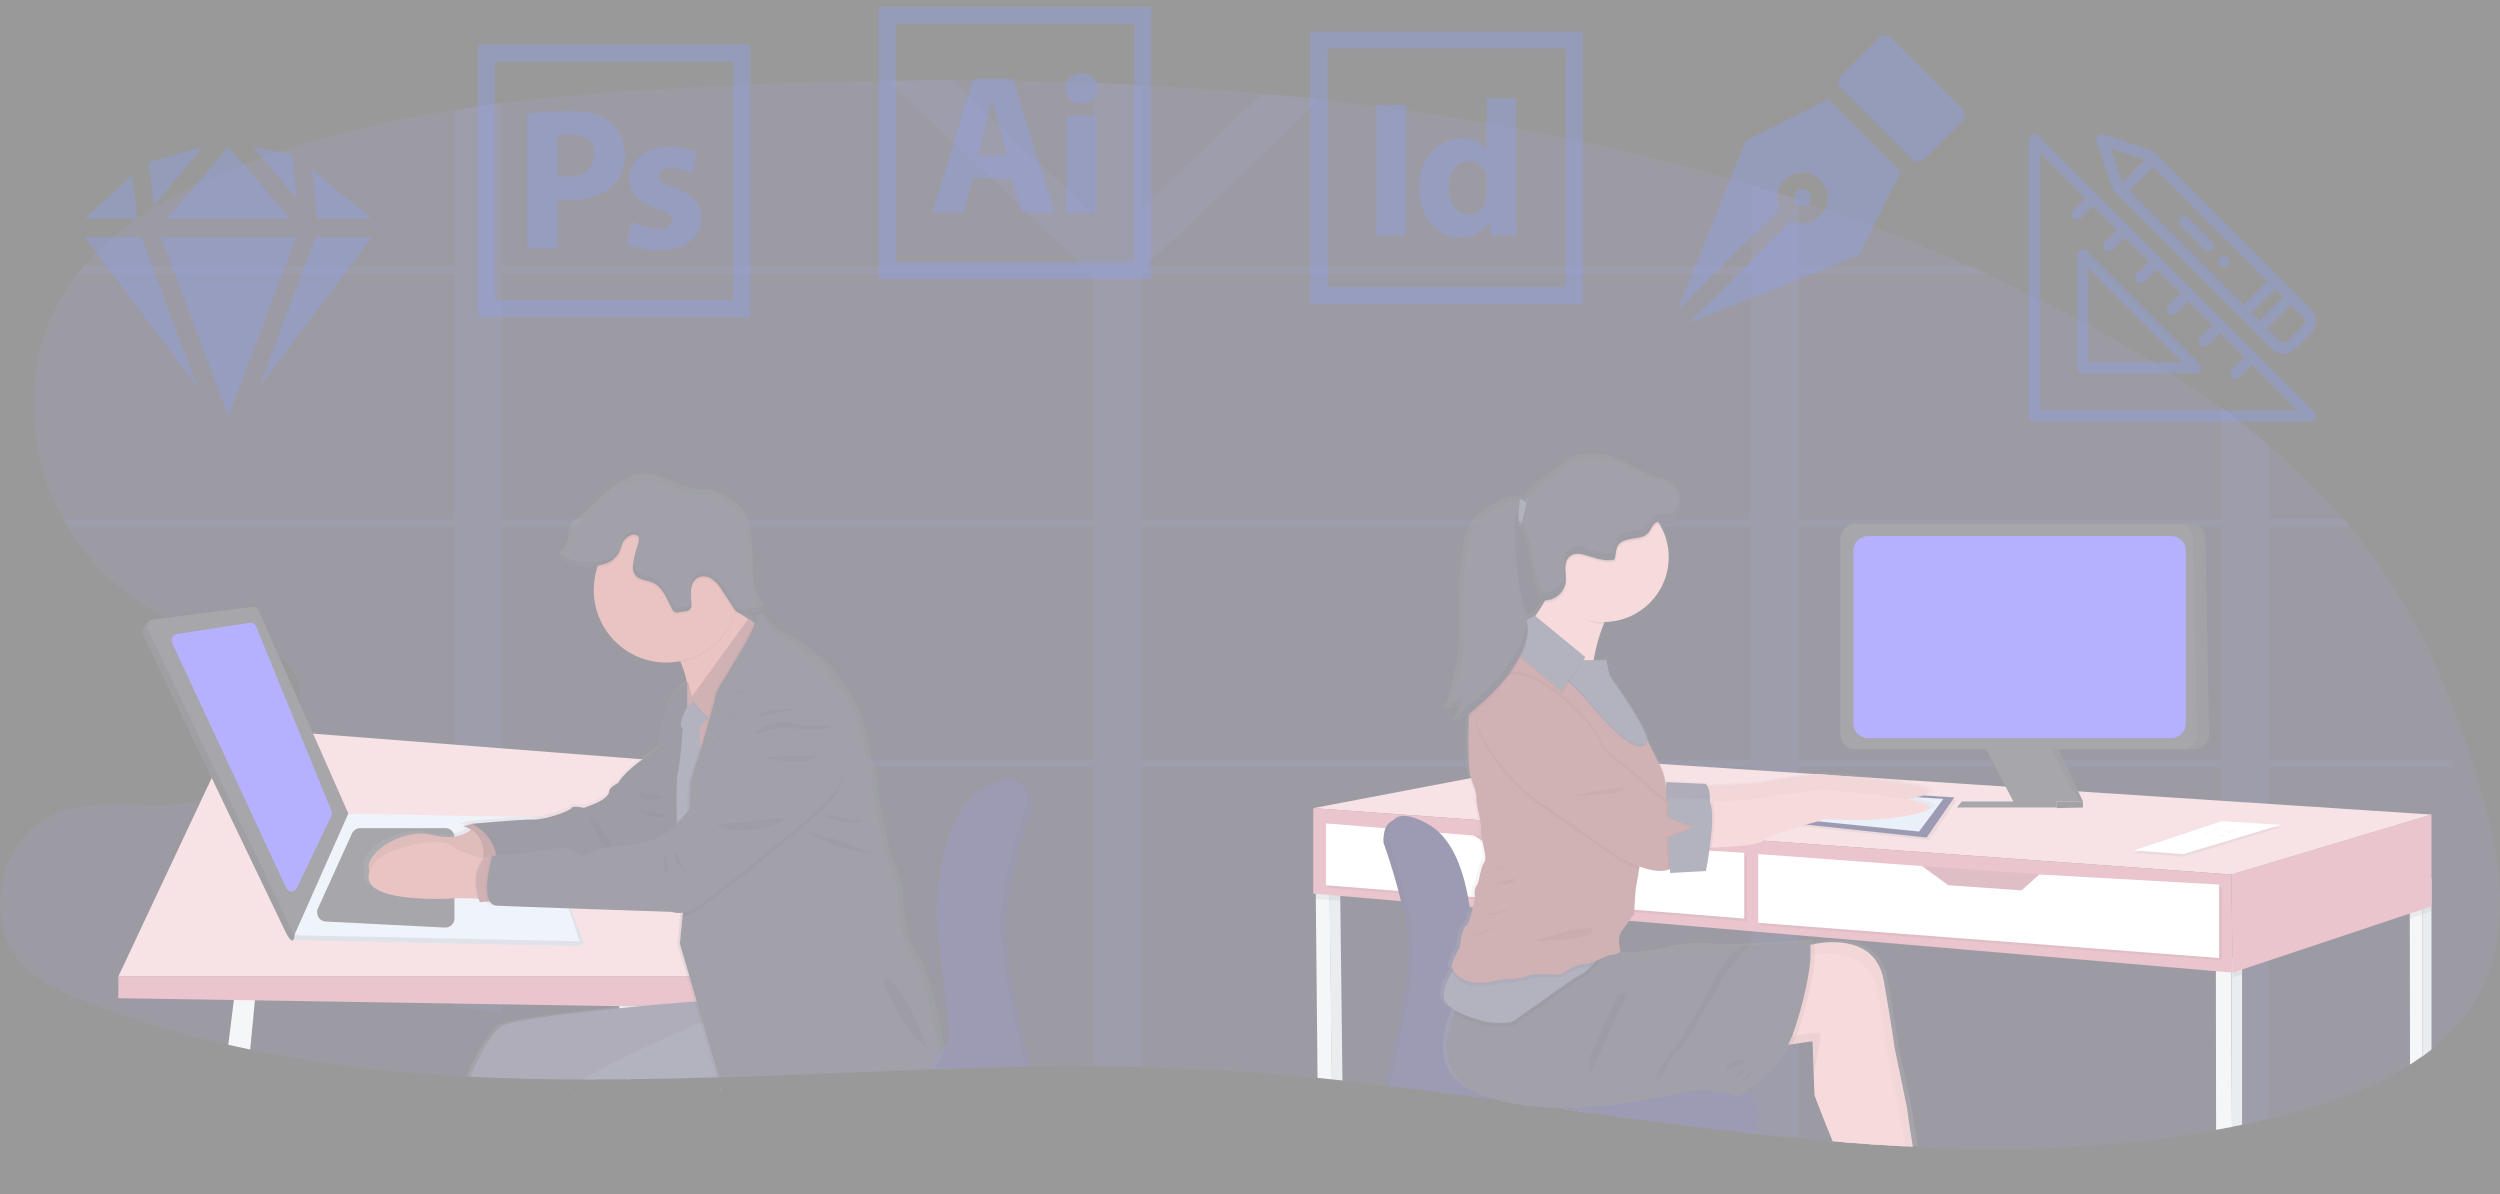 <svg xmlns="http://www.w3.org/2000/svg" viewBox="0 0 1164.1 555.9"><rect x="0" y="0" width="1164.1" height="555.9" fill="#333333" stroke="none"/><style>.st0{opacity:.1;fill:#6c63ff;enable-background:new}.st1{fill:#eaecf0}.st2{fill:#3a3768}.st3{opacity:.1;enable-background:new}.st4{fill:#efc6cd}.st5{fill:#d48a9b}.st6{fill:#dfe6f5}.st7{opacity:.15;enable-background:new}.st8{fill:#4c4c56}.st9{fill:#d1d9ec}.st10{fill:#6c63ff}.st11{fill:url(#SVGID_1_)}.st12{fill:url(#SVGID_2_)}.st13{fill:#d38884}.st14{fill:#a36468}.st15{fill:#444053}.st16{fill:#67647e}.st17{opacity:.1}.st18{fill:#d3dae1}.st19{fill:#fff}.st20{fill:#d5e1f4}.st21{fill:url(#SVGID_3_)}.st22{fill:#efb7b9}.st23{opacity:5e-2;enable-background:new}.st24{opacity:.4}.st25{fill:#1c3ed3}.st26{opacity:.5;fill:#fff}</style><g id="designers"><title>design tools</title><path class="st0" d="M1155.2 461.1c-5.6 10.8-13.4 20.2-23 27.6-1.4 1.1-2.8 2.1-4.2 3.2-1.9 1.3-3.8 2.6-5.8 3.9-15.5 9.8-33.6 16.5-51.3 21.4-4.8 1.3-9.7 2.6-14.5 3.8-4.1 1-8.2 1.9-12.3 2.8-1.6.3-3.1.7-4.7 1-1.6.3-3.3.7-5 1l-2.4.5c-45.8 8.4-92.2 10.1-139 7.9l-2.2-.1-3.5-.2c-9.5-.5-19-1.1-28.5-1.9l-3.6-.3-1.6-.1c-5.3-.4-10.7-.9-16-1.5-7-.7-14.1-1.4-21.1-2.2l-.9-.1-.7-.1c-25.2-2.8-50.4-6.2-75.6-9.7l-3.6-.5-6.4-.9-5.4-.8-1.6-.2c-8.5-1.2-17-2.4-25.6-3.5l-1.4-.2c-16-2.2-32.1-4.3-48.1-6.2l-2.1-.2c-6.6-.8-13.1-1.5-19.7-2.2l-5-.5-6.7-.7c-18.4-1.8-36.8-3.3-55.2-4.2-8.8-.4-17.7-.8-26.6-1-7.3-.2-14.7-.3-22-.3-9.9 0-19.9 0-29.9.2h-2.3c-14.1.2-28.2.6-42.3 1.1l-2.5.1h-.9c-30 1.1-60 2.5-89.9 3.5l-7.3.2h-1.1c-10.4.3-20.8.6-31.2.8H296.3l-4.6.1c-4.8 0-9.6.1-14.4.1h-5.9c-17.6 0-35.2-.4-52.6-1.3l-1.9-.1c-33.9-1.8-67.4-5.6-100.3-12.5-3.4-.7-6.8-1.5-10.2-2.2-22.7-5.1-45.1-11.9-66.8-20.3-10.2-4-20.5-8.6-28.3-16.4-19.8-20-12.3-59.2 13.4-70.6 20.1-8.9 43.7-1.7 65.3-5.7 1.3-.3 2.6-.6 3.9-1 2.7-.9 5.4-2 8-3.3.9-.4 1.8-.9 2.7-1.4 2-1.1 4-2.3 5.9-3.6 3.1-2.1 6.1-4.4 9-6.8 1.3-1.1 2.5-2.2 3.7-3.4 4.2-3.9 7.8-8.3 10.9-13.1 1.1-1.8 2.1-3.7 3-5.6.5-1 .9-2.1 1.2-3.1.5-1.5.9-3 1.2-4.6 1.3-7.4-.8-14.7-7.9-20.8-.6-.5-1.3-1-2-1.5-1.4-1-2.8-1.8-4.3-2.5-.6-.3-1.2-.6-1.9-.8-9.1-3.9-20.9-5.3-30.9-8-3-.8-6-1.8-8.8-3.1-1.8-.8-3.6-1.7-5.4-2.6l-.5-.3c-15.1-7.8-28.4-18.7-39-32-2.6-3.4-5.1-6.9-7.3-10.5-.7-1.1-1.3-2.2-1.9-3.4-17.6-31.7-19.4-72.3-1.1-103.5 2.2-3.8 4.7-7.4 7.4-10.9.9-1.1 1.8-2.3 2.7-3.4 17.4-20.8 42.4-34.7 67.7-45 33.9-13.8 69.4-22.6 105.5-28.3 7.3-1.2 14.7-2.2 22-3.1 30.7-3.9 61.8-6 92.6-7.6 28.8-1.5 57.8-2.4 86.9-2.8 9.9-.1 19.7-.2 29.6-.2 22.3 0 44.5.4 66.8 1.3 7.3.3 14.7.6 22 1 18.8 1 37.6 2.3 56.3 4 9 .8 18 1.7 26.9 2.7 68.2 7.5 135.5 20.1 200.4 39.8 7.4 2.2 14.7 4.6 22 7 27.3 9 54.1 19.4 80.4 31.1 2.5 1.1 5 2.2 7.4 3.4 16.4 7.5 32.6 15.6 48.5 24.3 21 11.3 41.3 24 60.6 38 7.5 5.5 14.9 11.3 22 17.3 12.6 10.6 24.3 22.2 35.1 34.6 1 1.1 1.9 2.2 2.8 3.4 4.9 5.9 9.5 11.9 13.9 18.2 21.4 30.8 35.8 65.9 46.4 101.9 9.4 31.2 15.6 66.4.8 95.7z"/><path class="st0" d="M1141.8 353.8h-85.4V245.1h38c-.9-1.1-1.9-2.2-2.8-3.4h-35.1v-34.6c-7.1-6-14.4-11.8-22-17.3v52h-197V127.5h87.8c-2.5-1.1-4.9-2.2-7.4-3.4h-80.4V93c-7.3-2.4-14.7-4.8-22-7v38H534.3l-.7-.6L615 46.2c-9-1-17.9-1.9-26.9-2.7L531.7 97V39.6c-7.3-.4-14.7-.7-22-1v62.1L443 37.3c-9.9 0-19.7.1-29.6.2l90.6 85.9-.7.6H233.8V48c-7.3.9-14.7 2-22 3.1v73H38.6c-.9 1.1-1.8 2.2-2.7 3.4h175.9v114.3H29.6c.6 1.1 1.3 2.3 1.9 3.4h180.3v108.7h-88.7c-1.2 1.2-2.4 2.3-3.7 3.4h92.4v111.2c7.3 1 14.7 2.1 22 3.3V357.1h275.9v139.3c7.3 0 14.7.1 22 .3V357.1h283.7v170.6l.9.1c7 .8 14.1 1.5 21.1 2.2V357.1h196.9v168.6c1.7-.3 3.4-.6 5-1s3.1-.6 4.7-1c4.1-.9 8.2-1.8 12.3-2.8V357.1h86.1l-.6-3.3zm-632.1 0H233.8V245.1h275.9v108.7zm0-112H233.8V127.5h272l3.9 3.1v111.2zm305.7 112H531.7V245.1h283.7v108.7zm0-112H531.7V127.5h283.7v114.3zm218.9 112H837.4V245.1h196.9v108.7z"/><path class="st1" d="M297.2 507.2c0 .1-.1.2-.1.3 0-.1.1-.2.1-.3zM302.4 502.4H296.2l-4.6.1-.5-5.3-.5-5-2.2-22.8-.1-.7v-.3l-.6-6.4 9.3-3.5 1.1 9.3.1.7v.1l2.3 18.9.7 5.8.4 3.4.4 2.9v.1l.4 2.7z"/><path class="st2" d="M335.9 507.2l.1.3h-.7l-.1-.3zM421.4 507.5zM480.8 375.4v.4s-8.7 23.8-11.6 44.2c-.2 1.3-.4 2.7-.5 4-.1 1.4-.2 2.8-.3 4.1-.1 1.6-.1 3.1-.1 4.5v1c0 .7.1 1.4.1 2.1s.1 1.4.2 2.2.1 1.4.2 2.1c2.1 22 10.3 54.2 10.3 54.2s.3.9.6 2.3h-2.3c-14.1.2-28.2.6-42.3 1.1l-2.5.1h-.8c-30 1.1-60 2.5-89.9 3.5l-7.3.2h-1.1c-10.4.3-20.8.6-31.2.8h-2.8c.7-1 1.5-1.9 2.4-2.7.8-.7 1.6-1.3 2.5-1.9 4.8-3 9.9-5.2 15.4-6.6 1.1-.3 2.3-.5 3.5-.4l7 .1h1.1l10.7.2 92.1 1.8h.2l.6-.1c1.1-.3 2.1-.6 3.1-1.1 3.5-1.5 6-4.7 6.6-8.5 0-.3.1-.6.1-1v-1.5c0-.3 0-.7-.1-1.1s-.1-.7-.2-1.1c-2.2-12.4-6-50.6-6-50.6v.1s0-1.6.1-4.4V422.1c0-.6.1-1.3.1-2 0-.4.1-.9.1-1.3 0-.7.1-1.4.2-2.1v-.1c0-.5.1-.9.1-1.4.1-.7 0-.1 0-.2 1.5-14.8 6.2-38.1 21-46.8 7-4.1 11.5-4.9 14.6-4.1 4.4 1.2 5.5 5.8 5.8 8.8v.6c.2.8.3 1.4.3 1.9z"/><path class="st3" d="M297.2 507.2c0 .1-.1.2-.1.3 0-.1.1-.2.1-.3zM335.9 507.2l.1.3h-.7l-.1-.3zM421.4 507.5zM480.8 375.4v.3s-7.2 19.7-10.6 38.5c-.2 1.3-.5 2.6-.7 3.9-.1.6-.2 1.3-.3 1.9-.2 1.3-.4 2.7-.5 4-.1 1.4-.2 2.8-.3 4.1-.1 1.6-.1 3.1-.1 4.5v1c0 .7.1 1.4.1 2.1s.1 1.4.2 2.2.1 1.4.2 2.1.1 1.4.2 2.1c.3 2.8.7 5.8 1.2 8.8 3.1 20.4 8.9 43.2 8.9 43.2s.3.9.6 2.5h-2.3c-14.1.2-28.2.6-42.3 1.1l-2.5.1h-.8c-30 1.1-60 2.5-89.9 3.5l-7.3.2h-1.1c-10.4.3-20.8.6-31.2.8h-2.9c.7-1 1.6-2 2.5-2.8.8-.7 1.6-1.4 2.5-1.9 4.8-3 9.9-5.2 15.4-6.6 1.1-.3 2.3-.4 3.5-.4l7 .1h1.1l10.8.2 92.2 1.8h.2s.3 0 .7-.2c1.1-.3 2.1-.6 3.1-1.1 3.4-1.5 5.9-4.6 6.5-8.3 0-.3.1-.6.1-1v-1.5c0-.3 0-.7-.1-1.1s-.1-.8-.2-1.2c-2.2-12.4-6-50.6-6-50.6s0-1.6.1-4.4V422c0-.6.1-1.3.1-2 0-.4.1-.9.1-1.3 0-.7.1-1.4.2-2.1v-.1c0-.5.1-.9.1-1.4.1-.7 0-.1 0-.2.2-1.8.4-3.8.7-5.9 2.1-14.5 7.3-33.4 20.2-41 6.8-4 11.3-4.8 14.3-4.2 4.7 1.1 5.8 5.9 6 8.9v.6c.2.8.3 1.5.3 2.1z"/><path class="st2" d="M297.2 507.2c0 .1-.1.2-.1.3 0-.1.1-.2.1-.3zM335.9 507.2l.1.3h-.7l-.1-.3zM421.4 507.5zM478.2 374.6s-13 35.7-12.4 57 10.8 61.4 10.8 61.4.4 1.4.9 3.7c-14.1.2-28.2.6-42.3 1.1l-2.5.1h-.8c-30 1.1-60 2.5-89.9 3.5l-7.3.2h-1.1c-10.4.3-20.8.6-31.2.8H296.2c1.4-2.3 3.3-4.3 5.5-5.8l.3-.2c4.8-2.9 9.9-5.1 15.3-6.4 1.1-.3 2.3-.4 3.5-.4l9.2.2h1.1l11.1.2 89.8 1.8c1.3-.2 2.5-.6 3.7-1.2.4-.2.8-.4 1.1-.6 1.1-.6 2.1-1.5 3-2.5 1.9-2.2 3.1-5.3 2.3-10-2.2-12.4-6-50.6-6-50.6s-.6-46.5 21.6-59.5c9-5.3 14.1-5.1 16.9-3 .1.1.2.1.2.2 4.1 3 3.4 10 3.4 10z"/><path class="st1" d="M119.1 462.1l-.4 3.7-2.2 22.9c-3.4-.7-6.8-1.5-10.2-2.2l2.6-20.8.9-7.1 9.3 3.5z"/><path class="st4" d="M55.1 454.7l54.5-115.9L329 355.9l20.2 98.8z"/><path class="st5" d="M55.1 464.8v-10.1h294.1v14.8z"/><path class="st6" d="M138 437.8l131.6 2.7c1 0 1.8-.8 1.9-1.8 0-.2 0-.4-.1-.6l-20.5-55.3-88.6-1.7-26.3 53.6c-.5 1.1 0 2.4 1.1 2.9.3.1.6.2.9.2z"/><path class="st7" d="M138 437.8l131.6 2.7c1 0 1.8-.8 1.9-1.8 0-.2 0-.4-.1-.6l-20.5-55.3-88.6-1.7-26.3 53.6c-.5 1.1 0 2.4 1.1 2.9.3.1.6.2.9.2z"/><path class="st6" d="M137 435.5l132.9 2.8-18.1-54.7c-.6-1.8-2.3-3.1-4.2-3.1l-85.4-1.6-25.2 56.6z"/><path class="st8" d="M148 423.1l15.9-35c.7-1.5 2.2-2.5 3.9-2.5h39.6c2.3 0 4.2 1.9 4.2 4.2v37.9c0 2.3-1.9 4.2-4.2 4.2h-.2l-55.5-2.8c-2.3-.1-4.1-2.1-4-4.4-.1-.6 0-1.1.3-1.6z"/><path class="st9" d="M226 418.6l.7-20c0-1.7 1.4-3 3.1-3h11.7c1.5 0 2.7 1.1 3 2.5l3.4 19.9c.3 1.7-.8 3.3-2.5 3.5h-.5l-15.8.1c-1.7.2-3.1-1.2-3.1-3 0 .1 0 .1 0 0z"/><path class="st8" d="M71 288.5l44.1-3.7c1.3-.2 2.6.5 3.1 1.8L160 381l-23.3 52.3c.7-1.6 1.3 11.1-4 .1L66.4 295.1c-.9-1.9 2.6-6.3 4.6-6.6z"/><path class="st7" d="M71 288.5l44.1-3.7c1.3-.2 2.6.5 3.1 1.8L160 381l-23.3 52.3c.7-1.6 1.3 11.1-4 .1L66.4 295.1c-.9-1.9 2.6-6.3 4.6-6.6z"/><path class="st8" d="M71 288.5l46.4-5.9c1.3-.2 2.6.5 3.1 1.8l41.7 94.4-25.2 56.7-68.3-142.7c-.7-1.5-.1-3.3 1.4-4l.9-.3z"/><path class="st10" d="M82.6 295.2l33.5-5.2c1.4-.2 2.7.5 3.2 1.8l35.1 85.9c.3.7.3 1.5-.1 2.2l-16.1 33.6c-.6 1.4-2.2 1.9-3.6 1.3-.6-.3-1-.7-1.3-1.3l-53.1-114c-.7-1.5-.1-3.3 1.4-4 .4-.2.7-.3 1-.3z"/><linearGradient id="SVGID_1_" gradientUnits="userSpaceOnUse" x1="439.4" y1="-123.55" x2="439.4" y2="-123.55" gradientTransform="matrix(1 0 0 -1 -17.96 383.97)"><stop offset="0" stop-color="gray" stop-opacity=".25"/><stop offset=".54" stop-color="gray" stop-opacity=".12"/><stop offset="1" stop-color="gray" stop-opacity=".1"/></linearGradient><path class="st11" d="M421.4 507.5z"/><linearGradient id="SVGID_2_" gradientUnits="userSpaceOnUse" x1="186.877" y1="22.479" x2="458.12" y2="22.479" gradientTransform="matrix(1 0 0 -1 -17.96 383.97)"><stop offset="0" stop-color="gray" stop-opacity=".25"/><stop offset=".54" stop-color="gray" stop-opacity=".12"/><stop offset="1" stop-color="gray" stop-opacity=".1"/></linearGradient><path class="st12" d="M440.2 488.6s-.7 1.1-1.7 3l-.1.2c-.9 1.6-2 3.7-3.1 6l-2.5.1h-.8c-30 1.1-60 2.5-89.9 3.5l-7.3.2h-1.1c-10.4.3-20.8.6-31.2.8H296.3l-4.6.1c-4.8 0-9.6.1-14.4.1h-5.7c-17.6 0-35.2-.4-52.6-1.3l-1.9-.1c3.4-7.5 9.6-19.7 14.5-23.6 3.9-3 31.5-6.3 56.9-8.8l2.7-.3h.1l7.1-.7c9.7-.9 18.6-1.6 24.9-2.1h.6l-3.3-11-4.8-16 1.4-13.4.1-1.1h-.1c-1.4.1-2.7 0-4-.5l-47.5-1.6h-.9l-18.2-.7c-9.8-.3-16.7-.6-17-.7-.3 0-.6-.1-.8-.2-.4-.2-.8-.4-1.2-.7-.4-.3-.7-.7-1-1.2H226l-2.6.2-1.3.1c-.1-.1-.1-.3-.1-.4-.1-.4-.2-.8-.4-1.1h-.7l-9-.2h-.2s-23.2 1.8-35.3-2.7c-4.5-1.6-7.4-4.1-7.2-7.7.1-.8.2-1.7.5-2.4-3.9-7.3 15.1-20.6 29.7-16.9 3.9 1.1 8.1 1.3 12.1.5 2.2-.5 4.2-1.4 6-2.7.2-.1.3-.3.5-.4-.2-.2-.5-.3-.7-.4-1-.5-2.1-.9-3.2-1.1l3.9-1.2h.1s14-1.3 23.1-1.8h.1c2.7-.1 5-.2 6.4-.2 6 .2 17.7-4.1 18.2-5.4s5.8 0 5.8 0l4.7-1.8c4.7-1.8 7.3-4.3 7.3-6.1s4.2-3.8 4.2-3.8c1.9-3.2 5.6-6.5 9.4-9.5 3.4-2.6 6.8-4.9 9.4-6.5 1-6.5 2.3-12.9 4-19.2 1.8-5.9 7.3-10.3 9.2-11.7l.7-.5c-.6-2.5-1.3-4.9-2.2-7.3-.1-.2-.1-.4-.2-.6-.2-.5-.4-.9-.6-1.4l-.3-.6-1.5.3c-1.7.2-3.3.4-5 .4-15.4.1-29-10.2-33.1-25v-.1c-.8-2.9-1.2-6-1.2-9 0-2.9.4-5.8 1.1-8.6.1-.6.3-1.2.5-1.8 0-.1 0-.1.1-.2.1-.3.2-.5.3-.8-1.5.2-3 .4-4.5.4h-1c-2.9.1-5.7-.4-8.4-1.4-.6-.3-1.3-.6-1.9-1 0 0-.1 0-.1-.1-.8-.4-1.5-1-2.1-1.6 2.2-1.7 3.7-4.3 4.1-7.1.3-2.2-.1-4.6 1.2-6.3.7-.8 1.5-1.5 2.3-2 5.3-3.6 9.5-8.6 14.4-12.9s10.6-8 17.1-8.2c8.7-.3 16.3 5.8 24.9 6.9 2.6.4 5.4.2 7.9.9 2.9.9 5.6 2.3 8 4.1 2.2 1.3 4.1 2.9 5.7 4.9 1.1 1.7 1.9 3.6 2.3 5.6 1.1 4.2 1.8 8.5 2 12.8.2 4.5 0 9.1.5 13.6.3 3.9 1.7 7.7 3.8 10.9h.1l1.2 1.5c-.9.3-1.7.5-2.6.7-1.4.4-2.9.7-4.4.9-.7.1-1.4.2-2 .2-.5 0-1 0-1.4-.1l.9.6 2.4 1.6.9.6 1.9 1.2c.4-1.2 1-1.6 1.7-1.5 1.4-1.3 3.4 1.5 3.4 1.5 1.2 2.3 4.4 4.5 7.2 6.2 1.7 1 3.4 1.9 5.1 2.7 37.4 22.3 35 55.6 37.2 58.2s2.3 12.2 2.3 12.2 5.5 32.5 8 35.3.2 3.8 2.3 6.9 1.7 11.5 1.7 11.5 1.5 19.8 6.8 24.1c4.8 3.8 11.2 36.2 12.5 42.9l.3.9z"/><path class="st13" d="M221.1 384.4s-5.2 8.2-19.9 4.4c-14.7-3.8-34.1 10.5-28.6 17.5 5.6 7 41.3-2 41.3-2l13.7-2.8-.9-11.4-5.6-5.7z"/><path class="st3" d="M221.1 384.4s-5.2 8.2-19.9 4.4c-14.7-3.8-34.1 10.5-28.6 17.5 5.6 7 41.3-2 41.3-2l13.7-2.8-.9-11.4-5.6-5.7z"/><path class="st14" d="M225.9 384l-6.4-.3-3.9 1.1s12.4 1.8 9 18.6l13.4-.8-12.1-18.6z"/><path class="st3" d="M225.9 384l-6.4-.3-3.9 1.1s12.4 1.8 9 18.6l13.4-.8-12.1-18.6z"/><path class="st15" d="M310.2 346.3s-17.5 10-22.4 18.3c0 0-4.1 2-4.1 3.8s-2.6 4.2-7.2 6l-4.6 1.8s-5.2-1.3-5.7 0-11.9 5.5-17.8 5.4-28.9 2-28.9 2c8.7 3.9 13.5 13.4 11.6 22.7l54.4-2.3 20.6-4.6 12.1-12.1-8-41z"/><path class="st3" d="M310.2 346.3s-17.5 10-22.4 18.3c0 0-4.1 2-4.1 3.8s-2.6 4.2-7.2 6l-4.6 1.8s-5.2-1.3-5.7 0-11.9 5.5-17.8 5.4-28.9 2-28.9 2c8.7 3.9 13.5 13.4 11.6 22.7l54.4-2.3 20.6-4.6 12.1-12.1-8-41z"/><path class="st13" d="M230 418.6l-7.7-.2-9-.2s-42.5 3.3-41.7-10.3c.8-13.6 33.5-18.4 38.1-14.5 3.4 3 11.4 5.3 15.1 6.3 1.2.3 1.9.5 1.9.5l3.3 18.4z"/><path class="st3" d="M230 418.6l-7.7-.2c-3.1-10.5.5-16.4 2.5-18.6 1.2.3 1.9.5 1.9.5l3.3 18.3z"/><path class="st14" d="M235.2 419.2l-8 .6-3.8.3c-5.2-15.4 3.2-21.4 3.2-21.4h2.5l4.1.5 2 20z"/><path class="st13" d="M332.1 317.2l-9.5 18s-1.5-18.2-5.7-26.8c-1.1-2.2-2.3-3.8-3.8-4.2-4-1.3 19-26.5 19-26.5.8.2 5.2 3 10.6 6.7 5.9 4 13.1 8.9 17.9 12 9.1 5.8-28.5 20.8-28.5 20.8z"/><path class="st15" d="M320 317.6s-7.6 4.9-9.7 12.1-4.1 20.1-4.1 20.1 3.4 30.9 5.2 32.3 8.6 32.3 8.6 32.3l6.6-4.4-8.7-38.9c0 .1 5.8-49.9 2.1-53.5z"/><path class="st3" d="M320 317.6s-7.6 4.9-9.7 12.1-4.1 20.1-4.1 20.1 3.4 30.9 5.2 32.3 8.6 32.3 8.6 32.3l6.6-4.4-8.7-38.9c0 .1 5.8-49.9 2.1-53.5z"/><path class="st14" d="M353.1 386.5H315l6.2-60.1h31.9z"/><path class="st16" d="M264.9 507.2h.5l-.9.3.4-.3zM336.5 479.8l-7.5 2.9-1 .4-26.8 10.3-10.2 3.9-13.9 5.3h-5.7c-17.6 0-35.2-.4-52.6-1.3 3.4-7.4 9.3-19.3 14.1-23.1 3.8-3 30.7-6.2 55.5-8.7 3.1-.3 6.2-.6 9.1-.9l.7-.1c9.9-.9 18.8-1.6 25-2.1l1-.1 7.8-.6.8-.8 1 4.3.8 3.4 1.9 7.2z"/><path class="st3" d="M264.9 507.2h.5l-.9.3.4-.3zM336.5 479.8l-7.5 2.9-1 .4-26.8 10.3-10.2 3.9-13.9 5.3h-5.7c-17.6 0-35.2-.4-52.6-1.3 3.4-7.4 9.3-19.3 14.1-23.1 3.8-3 30.7-6.2 55.5-8.7 3.1-.3 6.2-.6 9.1-.9l.7-.1c9.9-.9 18.8-1.6 25-2.1l1-.1 7.8-.6.8-.8 1 4.3.8 3.4 1.9 7.2z"/><path class="st16" d="M264.9 507.2h.5l-.9.3.4-.3zM297.2 507.2c0 .1-.1.2-.1.3 0-.1.1-.2.1-.3zM336 507.5h-.7l-.1-.3h.7zM342.9 469.4l-.6 20.6V491.2l-.3 10.2-7.3.2h-1.1c-10.4.3-20.8.6-31.2.8H296.2l-4.6.1c-4.8 0-9.6.1-14.4.1h-5.8c5.2-3.2 11.9-6.8 19.2-10.3 3.2-1.6 6.6-3.2 10-4.8 9-4.2 18.1-8.1 25.5-11.3l1-.4c2.9-1.2 5.5-2.3 7.7-3.2 4.8-2 7.9-3.2 8.1-3.3v.1z"/><path class="st3" d="M276.1 384.8c1.9 3.9 3.8 7.9 6.9 10.9.5.5 1.3.9 1.8.4.1-.2.2-.5.2-.7-.1-1.8-.7-3.6-1.8-5.1-1-1.5-2.2-2.9-3.1-4.5s-1.9-4.7-3.9-5.1c-2.6-.6-.6 2.9-.1 4.1zM342.7 284.4c-.1.5-.3 1-.5 1.5-3.8 11.5-13.4 20.1-25.3 22.5-1.1-2.2-2.3-3.8-3.8-4.2-4-1.3 19-26.5 19-26.5.8.2 5.2 3.1 10.6 6.7z"/><path class="st13" d="M343.9 274.8c0 18.6-15.1 33.7-33.7 33.7s-33.7-15.1-33.7-33.7 15.1-33.7 33.7-33.7 33.6 15 33.7 33.5v.2z"/><path class="st16" d="M323.1 324.8s-7 8.5-5.9 14.1h8.5l6.2-7-8.8-7.1z"/><path class="st3" d="M348 288.9l-26.7 36.7s6.9 9.8 10.1 10.3 21.9-43.4 21.9-43.4l-5.3-3.6z"/><path class="st14" d="M348.4 288.2L321.7 325s6.9 9.8 10.1 10.3 21.9-43.4 21.9-43.4l-5.3-3.7z"/><path class="st16" d="M318.2 335.2s-1.3 20.6-2.6 24.7 0 41.7 0 41.7l12.3-5.1-2.1-57.7-7.6-3.6z"/><path class="st3" d="M335.9 507.2l.1.3h-.7l-.1-.3zM421.4 507.5zM436.4 489.5s-.2.4-.6 1-.8 1.4-1.3 2.4l-.1.1c-.7 1.4-1.6 3-2.5 4.9-30 1.1-60 2.5-89.9 3.5l-7.3.2h-1.1l-3.1-10.6v-.1l-.3-1.1-2-6.7-2-6.8-2.1-7.2-.8-2.6-.2-.7-3.3-11.1-4.4-15.1 1.4-14.4.1-1.1 1.3-12.9.2-3.8.1-2v-.6l.2-4.6.7-13.8.3-7.1.1-1.1.7-14.2 1.9-5.8 1-2.9 2.2-6.7.5-1.7c.7-2.5 2.1-7.5 3.4-12.2l.1-.4.1-.3.9-3.4 1.2-4.4c.4-1.7.7-2.9.8-3.3.1-.7 2-3.9 4.5-8 5-8.3 12.5-20.4 13.4-24.5v-.1c.1-.2.1-.5.2-.7.4-1.2 1-1.5 1.6-1.5.3 0 .6.2.8.3.6.4 1.1.9 1.6 1.5 1.2 2.2 4.3 4.5 7.1 6.2l.5.3.3.2c2.3 1.3 4.2 2.1 4.2 2.1 36.6 22.1 34.3 55.1 36.4 57.7s2.3 12.1 2.3 12.1 5.4 32.2 7.8 35 .2 3.8 2.3 6.9 1.6 11.3 1.6 11.3 1.5 19.6 6.7 23.8 12.5 44 12.5 44z"/><path class="st15" d="M437.4 489.2l-.4.8c-.4.6-.9 1.6-1.6 2.8l-.1.1c-.8 1.4-1.7 3.1-2.5 5h-.8c-30 1.1-60 2.5-89.9 3.5l-7.3.2-3.1-10.6v-.1l-.3-1.1-2.1-7-2-6.8-2-6.8-.8-2.7-3.4-11.7-4.5-15.4 1.2-12.5.2-1.7 1.4-14.2.5-11.1.6-13.4.2-3.5.2-4.1.1-1.7.6-13.4 1.9-5.8.8-2.5 1.9-5.8.4-1.2s1.9-6.6 3.7-13.1c.1-.2.1-.5.2-.7.2-.6.3-1.1.5-1.7.2-.6.3-1.1.5-1.7.5-1.8 1-3.5 1.3-4.9.5-1.8.8-3.2.9-3.6.1-.7 2-3.9 4.6-8.1 4.7-7.8 11.6-19 13.1-23.6.1-.2.1-.5.2-.7.1-.7.4-1.4.9-2 1.3-1.3 3.3 1.5 3.3 1.5 1.2 2.2 4.3 4.5 7.1 6.2 1.6 1 3.3 1.9 5 2.6 36.6 22.1 34.3 55.1 36.4 57.7s2.3 12.1 2.3 12.1 5.4 32.2 7.8 35 .2 3.8 2.3 6.9 1.6 11.4 1.6 11.4 1.5 19.6 6.7 23.9 12.4 43.5 12.4 43.5z"/><path class="st3" d="M362.7 296.6c-3.6 5.2-9.4 14.4-11 21 0 0-5.7 5.9-7.9 5.6s2 4.4 2 4.4l-22.5 31.1 3.2-9.6s6.7-23.5 7-25.6 16.6-26.4 17.9-32.5c1-4.9 4.2-.5 4.2-.5 1.2 2.2 4.4 4.5 7.1 6.1z"/><path class="st15" d="M362.7 296c-3.6 5.2-9.4 14.4-11 21 0 0-5.7 5.9-7.9 5.6s2 4.4 2 4.4l-22.4 31 3.2-9.6s6.7-23.5 7-25.7 16.6-26.4 17.9-32.5c1-4.9 4.2-.5 4.2-.5 1.1 2.3 4.3 4.6 7 6.3z"/><path class="st3" d="M392.9 360.5c.2 7.1-10.3 16.9-10.8 17.5s-32.5 27-32.5 27l-23 17.6c-2.6 2.1-5.7 3.6-9 4.2l1.6-15.8 1.5-32c3.6-4 7.1-8.2 7.1-9.5.2-2.8 6-5.7 6-5.7s4.1-3.4 3.4-5.4 2.2-11.4 2.2-11.4c1.5-26.6 28.9-29.2 28.9-29.2s13.2 5.2 22.5 10.8 2 24.8 2.1 31.9zM235.2 419.2l-8 .6c-3.4-5.8 1.3-21.2 1.3-21.2h.6l4.1.5 2 20.1z"/><path class="st15" d="M368.4 316.1s-27.5 2.6-28.9 29.2c0 0-2.8 9.3-2.1 11.3S334 362 334 362s-5.9 2.9-6 5.7-15 17.9-15 17.9-6.2 7.1-20.6 7.8-21.1 5.1-21.1 5.1-7-4.9-12.1-3.4-29.9 3.4-29.9 3.4-6.6 21.8 1.6 23.2c1 .2 81.9 2.9 81.9 2.9s5.5 2.6 13.9-3.8 23-17.7 23-17.7 32-26.5 32.5-27 11-10.3 10.8-17.5 7.4-26.4-2-32-22.6-10.5-22.6-10.5z"/><path class="st3" d="M343.9 274.8c0 3.5-.6 7.1-1.6 10.4-.5-.5-.9-1.1-1.2-1.7-1.6-2.4-3.1-4.8-4.7-7.2-1.2-2.2-2.8-4.1-4.8-5.6-2-1.4-4.8-2-7-.7-1.9 1.1-2.8 3.4-3 5.6-.1 2.2 0 4.4.2 6.6.1.8-.1 1.7-.6 2.4-.7.6-1.6 1-2.6 1l-3 .4c-1.1.4-2.3-.2-2.7-1.3v-.1c-2.5-4.5-4.2-10.1-8.9-12.3-2.9-1.3-6.7-1.2-8.5-3.8-1.3-1.8-1.1-4.1-.7-6.3.4-2.4 1-4.8 1.8-7.1.5-1.6 1.7-4.9-.9-5.2-1.8-.2-4.2 1.7-5.1 3s-1.1 3.1-1.8 4.7c-1.2 2.6-3.4 4.7-6.1 5.7-1.4.6-2.8.9-4.2 1.1 5.7-17.7 24.7-27.4 42.4-21.7 13.6 4.4 23 17.4 23 32.1z"/><path class="st15" d="M290.3 252c-.9 1.4-1.1 3.1-1.8 4.6-1.2 2.6-3.4 4.7-6.1 5.7-2.7 1-5.6 1.5-8.4 1.5-4.7.1-9.9-.6-12.9-4.1 2.2-1.7 3.6-4.2 4-7 .3-2.1-.1-4.5 1.2-6.3.6-.8 1.4-1.4 2.3-1.9 5.2-3.6 9.3-8.5 14.1-12.8s10.4-7.9 16.8-8.1c8.5-.3 16 5.7 24.4 6.9 2.6.4 5.2.2 7.8.9 2.8.9 5.5 2.2 7.9 4 2.2 1.3 4.1 2.9 5.6 4.8 1.1 1.7 1.9 3.6 2.3 5.5 1.1 4.1 1.8 8.4 2 12.7.2 4.5 0 9 .5 13.5s1.9 9 5 12.3c-2.2.7-4.5 1.2-6.8 1.6-1.4.3-3 .2-4.3-.3-1.1-.7-2-1.7-2.6-2.9l-4.7-7.2c-1.2-2.2-2.8-4.1-4.8-5.6-2-1.4-4.8-2-7-.7-1.9 1.1-2.8 3.4-3 5.6-.1 2.2 0 4.4.2 6.6.1.8-.1 1.7-.6 2.4-.7.6-1.6 1-2.6 1l-3 .4c-1.1.4-2.3-.2-2.7-1.3v-.1c-2.5-4.5-4.2-10.1-8.9-12.3-2.9-1.3-6.7-1.2-8.5-3.8-1.3-1.8-1.1-4.1-.7-6.3.4-2.4 1-4.8 1.8-7.1.5-1.6 1.7-4.9-.9-5.2-2.2-.4-4.7 1.5-5.6 3z"/><path class="st3" d="M366.5 331c2.5-.4 5.2-.6 7.6.4-6.2-2.5-16.2-1.6-21.8 1.9.4 1.2 12.2-2 14.2-2.3zM369.4 339.2c6.1.4 12.5 1.3 18.3-.7-4.9-1.7-10.2-.6-15.4-1.1-4.1-.4-8.3-1.8-12.3-.8-1.7.4-7.8 3.3-7.4 5.3 5.4-2.3 11.1-3.2 16.8-2.7zM353.1 352.7c1.3-.1 2.6 0 3.8.4 4.6 1.1 9.3 1.6 14.1 1.5 3.6 0 7.5-.5 10.2-3l-28.1 1.1zM333.3 384c4.3 2 9 2.8 13.8 2.5 4.7-.3 9.3-1.2 13.8-2.7 2-.6 4.2-1.3 5.4-3.1l-33 3.3zM377.6 388.4c9.4 5.4 19.8 8.6 30.5 9.5-5.4-2.2-10.9-4.2-16.4-6.2-5.6-2-11.4-3.5-17.2-4.6 1.1.2 2.2.6 3.1 1.3zM392.7 382.6c1.9.3 3.8.4 5.7.3 1 0 2.2-.1 2.8-1-4.3.2-8.5-.9-12.7-1.9-1.2-.3-3.3-.9-4.3-.2 1.8 1.4 6.1 2.4 8.5 2.8zM418.5 472c2.2 3.9 4.5 7.8 7.6 11 1.8 1.8 3.7 3.4 5.7 4.9-3.7-9.5-7.5-19-13.4-27.3-1.5-2.1-3.7-5.1-6.5-5.4-.8 2.3 1.2 6.4 2.1 8.6 1.4 2.8 2.9 5.5 4.5 8.2zM309.2 401.2c-.2 1.6-.3 3.4.6 4.7.5.6 1.1 1.1 1.9 1.3-.5-.1-1-4.8-1.1-5.5-.2-1.3 0-3.8-.9-4.7-.3 1.4-.4 2.8-.5 4.2zM314.4 399.4c.7 2.8 2.5 5.3 5 6.8-1.8-2.2-2.3-5-3.8-7.4-.5-.8-1.1-1.8-2-2 .2.9.4 1.7.8 2.6zM310 370.6c-3 1.8-6.6 2.2-9.9 1.2-.8-.2-2.5-1-2.1-2.1s2.5-.3 3.3-.2l4.4.5c.7.1 3.6 1 4.3.6zM295.2 377.7c2-.3 3.9 1.2 5.8 1.9 2.1.7 4.4 1 6.6.9 1.1 0 2.4-.1 3.1-1-5.2-1.2-10-2.5-15.5-1.8z"/><path class="st14" d="M320 317.6h.3l2.5 8.8-2.8 3z"/><g class="st17"><path d="M265.8 247.7c-.3 1.4-.5 2.9-.5 4.4.1-.5.2-.9.3-1.4.1-1 .1-2 .2-3zM295.6 248.9c1 .1 1.7.9 1.7 1.9v.1c.5-1.7.7-3.7-1.3-4-1.8-.2-4.2 1.7-5.1 3s-1.1 3.1-1.8 4.7c-1.2 2.6-3.4 4.7-6.1 5.7-2.7 1-5.6 1.5-8.4 1.5-4.2.1-8.9-.5-12-3.3-.4.4-.8.8-1.2 1.1 3 3.6 8.2 4.3 12.9 4.1 2.9 0 5.7-.5 8.4-1.5s4.9-3.1 6.1-5.7c.6-1.5.8-3.3 1.8-4.6s3.2-3.3 5-3zM348.4 283.7c-1.4.3-3 .2-4.3-.3-1.1-.7-2-1.7-2.6-2.9-1.6-2.4-3.1-4.8-4.7-7.2-1.2-2.2-2.8-4.1-4.8-5.6-2-1.4-4.9-2-7-.7-1.9 1.1-2.8 3.4-3 5.6v.3c.4-1.6 1.3-3 2.7-3.9 2.1-1.3 5-.7 7 .7 1.9 1.6 3.5 3.5 4.8 5.6 1.6 2.4 3.1 4.8 4.7 7.2.6 1.2 1.5 2.1 2.6 2.9 1.4.6 2.9.7 4.3.3 2.3-.3 4.6-.9 6.8-1.6l-1.2-1.5c-1.7.5-3.5.9-5.3 1.1zM321.6 281.6c-.7.6-1.6 1-2.6 1l-3 .4c-1.1.4-2.3-.2-2.7-1.3v-.1c-2.5-4.5-4.2-10.1-8.9-12.3-2.9-1.3-6.7-1.2-8.5-3.8-.9-1.6-1.3-3.4-.9-5.2 0 .3-.1.6-.2.9-.4 2.1-.5 4.5.7 6.3 1.9 2.6 5.6 2.5 8.5 3.8 4.7 2.2 6.4 7.8 8.9 12.3.2.6.6 1 1.1 1.4.5.2 1.1.2 1.6.1l3-.4c1 0 1.9-.4 2.6-1 .5-.7.7-1.5.6-2.4 0 .1-.1.2-.2.3z"/></g><path class="st1" d="M735.4 517.4l-6.4-.9v-94.6l1.3.4 4 1.2V436.8l.1 8.5v11.5l.5 42.6v1.1l.2 15v.2l.3 1.7z"/><path class="st18" d="M739 517.9l-3.6-.5v-1.9l-.2-15v-1.1l-.5-42.6V445.2l-.1-8.5v-13.3h3.8V435.6l.1 9.1v9.7l.4 44.7v1.2l.1 14.9v2.7zM739 523.2z"/><path class="st1" d="M1128 410.1v81.7c-1.9 1.3-3.8 2.6-5.8 3.9l-.1-68v-7.2l5.9-10.4z"/><path class="st18" d="M1132.2 409v79.7c-1.4 1.1-2.8 2.1-4.2 3.2v-81.7l4.2-1.2z"/><path class="st1" d="M1039.3 524.7c-2.5.5-4.9 1-7.4 1.4l-.1-73.9V449l7.1-3v6.8l.4 71.9z"/><path class="st18" d="M1044 443.7v80c-1.6.3-3.1.7-4.7 1l-.3-71.9V446l.5-.2 4.5-2.1z"/><path class="st1" d="M620.2 502.6l-6.7-.7-.8-83.3v-4h6.5v4.6l1 83.4z"/><path class="st18" d="M625.1 503.1l-5-.5-1-83.5v-4.6h5v5l1 83.6z"/><path class="st3" d="M1039.4 445.8l4.6-2.1v10.1l-4.4 1.5zM1132.2 409v15.4l-4.2 1.4-5.9 2v-7.3l5.9-10.4z"/><path class="st5" d="M1132.2 379.3V422l-92.6 30.9-.6-45.7z"/><path class="st4" d="M611.5 376.3l121.7-23.2 399 26.2-93.2 27.9z"/><path class="st3" d="M624.2 414.6l.1 5-5.1-.5-6.5-.5v-4zM738.3 429.4l-3.9-.4-5.4-.4v-6.7l5.4 1.6h3.8z"/><path class="st5" d="M611.5 376.3v39.8l428.1 36.8-.6-45.7z"/><path class="st5" d="M950.9 423.6H895v-20.3l55.9 3.9z"/><path class="st3" d="M950.9 423.6H895v-20.3l55.9 3.9z"/><path class="st3" d="M819.9 398.9v32l214.6 16.3v-34.1l-83.7-4.7-8.3 7.4-34.2-2.4-12.1-8.9z"/><path class="st19" d="M818.7 397.7v32l214.6 16.4v-34.2l-83.7-4.7-8.3 7.4-34.1-2.4-12.2-8.9z"/><path class="st5" d="M686.3 389.1l50.7 3.5-.5 16.2h-33.2l-22.2-8.8z"/><path class="st3" d="M686.3 389.1l50.7 3.5-.5 16.2h-33.2l-22.2-8.8z"/><path class="st3" d="M618.6 384.6v28.8l194.7 15.5v-30.6l-75.1-4.5-8 6-30.3-1.8-12.4-7.8z"/><path class="st19" d="M617.4 383.4v28.8l194.8 15.5v-30.6l-75.2-4.5-8 6-30.3-1.8-12.4-7.7z"/><path class="st3" d="M1034.5 383.5l27.3 1.8-45.2 13.6-23-1.7z"/><path class="st19" d="M1034.5 382.4l27.3 1.7-45.2 13.6-23-1.7z"/><path class="st18" d="M1031.3 385.4c1.1-.5 2.2.4 3.4.6.7.1 1.3 0 2 .1 1.3.2 2.7 1.1 3.9.6l-9.3-1.3zM1029.9 386.2c1.1-.5 2.2.4 3.4.6.7.1 1.3 0 2 .1 1.3.2 2.7 1.1 3.9.6l-9.3-1.3zM1026.6 387.9c1.1-.5 2.2.4 3.4.6.7.1 1.3 0 2 .1 1.3.2 2.7 1.1 3.9.6l-9.3-1.3z"/><path class="st3" d="M850.3 368.5l60.9 4-13 18.7-66.9-7.2z"/><path class="st2" d="M849.2 367.4l60.8 3.9-12.9 18.7-67-7.2z"/><path class="st20" d="M851.8 368.7l53.1 3.3-11.3 15.2-58.4-5.9z"/><path class="st2" d="M739 523.2z"/><path class="st3" d="M739 523.2z"/><path class="st2" d="M738.6 523.2zM816.2 521v.8c0 .3 0 .5-.1.8-.2 1.8-.7 3.5-1.5 5.1-25.2-2.8-50.4-6.2-75.6-9.7l-3.6-.5-6.4-.9-5.4-.8c-5.9-.1-11.8-.7-17.6-1.7-3.7-.5-7.3-1.3-10.9-2.3-16-2.2-32.1-4.3-48.1-6.2l-2.1-.2c.4-1.7.7-2.7.7-2.7s3.4-13.5 6.3-28.6l1.8-9.9c.4-2.7.8-5.3 1.1-7.8.2-1.4.3-2.8.5-4.1.1-.7.1-1.3.2-2s.1-1.4.2-2.1.1-1.3.1-1.9v-.9-4.2c-.5-7.2-1.6-14.4-3.4-21.4l-.9-3.6c-.1-.4-.2-.8-.3-1.1-3.2-12.5-7-22.7-7-22.7v-.2-.1-.2-1.4-.4c.1-1 .3-2.1.5-3.1.1-.4.2-.7.4-1.1.7-2 2.4-3.6 4.5-4.2 2.8-.7 7.1 0 13.6 3.8 1.1.6 2.1 1.3 3 2.1.5.4 1 .8 1.4 1.2 7.4 6.9 11.3 18.3 13.4 28.6.1.4.2.7.2 1.1.2 1.3.5 2.5.7 3.8.3 2.2.6 4.2.8 6.2 0 .5.1 1 .2 1.5s.1 1 .1 1.5c.1 1.6.2 3 .3 4.2.2 3.2.1 5.2.1 5.2v1.5c0 .4-.1.9-.2 1.5-.1.9-.2 1.9-.3 3-.1.8-.2 1.8-.3 2.7-.2 2-.5 4.3-.7 6.8-.1.5-.1.9-.2 1.4-.2 2.1-.5 4.3-.7 6.5l-.9 7.5c-.1.5-.1 1.1-.2 1.6-.7 6-1.5 11.5-2.1 14.8-.1.5-.2 1-.2 1.5v1.9c.5 8.5 9.7 10 9.7 10l41.9-.8 6.2-.1 3.6-.1 32.7-.7 3-.1 16.2-.3c1.1 0 2.2.1 3.3.4 5 1.3 9.8 3.4 14.2 6.2 1.4.9 2.6 2 3.7 3.2.1 0 .1.1.1.2 2.2 2.7 3.6 5.9 3.9 9.4v.7c.1.3.1.8.1 1.4z"/><path class="st3" d="M738.6 523.2zM816.2 521v.8c0 .3 0 .5-.1.8-.2 1.8-.7 3.5-1.5 5.1-25.2-2.8-50.4-6.2-75.6-9.7l-3.6-.5-6.4-.9-5.4-.8c-5.9-.1-11.8-.7-17.6-1.7-3.7-.5-7.3-1.3-10.9-2.3-16-2.2-32.1-4.3-48.1-6.2l-2.1-.2c.4-1.8.7-2.8.7-2.8s2.8-11 5.5-24.3c.2-.9.4-1.8.5-2.8l.3-1.4 1.8-9.9c.4-2.7.8-5.3 1.1-7.8.2-1.4.3-2.8.5-4.1.1-.7.1-1.3.2-2s.1-1.4.2-2.1.1-1.3.1-1.9v-.9-4.2c-.5-7.2-1.6-14.4-3.4-21.4l-.9-3.6c-.1-.4-.2-.8-.3-1.1-3.2-12.5-7-22.8-7-22.8v-.1-.1-.2-1.4-.4c.1-1 .2-2.1.5-3.1.1-.3.2-.7.4-1.1.7-2.2 2.5-3.8 4.7-4.3 2.8-.7 7.1.2 13.4 3.9 1.1.6 2.1 1.4 3.1 2.2.5.4.9.8 1.4 1.2 7.3 6.9 11.2 18.3 13.3 28.6.1.4.2.8.2 1.1.2 1.3.5 2.5.7 3.8.3 2.2.6 4.2.8 6.2 0 .5.1 1 .2 1.5s.1 1 .1 1.5c.1 1.6.2 3 .3 4.2.2 3.2.1 5.2.1 5.2v1.5c0 .4-.1.9-.2 1.5-.1.9-.2 1.9-.3 3-.1.8-.2 1.7-.3 2.7-.2 2-.5 4.3-.7 6.8-.1.5-.1.9-.2 1.4-.2 2.1-.5 4.3-.7 6.5l-.9 7.5c-.1.5-.1 1.1-.2 1.6-.7 6-1.5 11.4-2.1 14.7-.1.5-.2 1.1-.2 1.6v1.9c.6 8.4 9.7 9.8 9.7 9.8l41.9-.8 6.2-.1 3.6-.1 32.7-.6 3.1-.1 16.2-.3c1.1 0 2.2.1 3.3.4 5.1 1.3 9.9 3.4 14.3 6.2 1.4.9 2.7 2 3.7 3.3.1 0 .1.1.1.2 2.2 2.7 3.6 5.9 3.9 9.4v.7c-.1.2-.1.7-.1 1.3z"/><path class="st2" d="M738.6 523.2zM816.3 527.8l-1.7-.2c-25.2-2.8-50.4-6.2-75.6-9.7l-3.6-.5-6.4-.9-5.4-.8c-5.9-.1-11.8-.7-17.6-1.7-3.7-.5-7.3-1.3-10.9-2.3-16-2.2-32.1-4.3-48.1-6.2.3-1.4.6-2.8 1-4.2 0 0 9.5-37.4 10.1-57.3.2-7.1-1.2-15.9-3.1-24.3l-.9-3.6-.3-1.1c-3.4-13.2-7.4-24.2-7.4-24.2-.1-1.4 0-2.7.2-4.1.1-.4.1-.7.2-1.1.4-1.7 1.3-3.2 2.6-4.3.1-.1.1-.1.2-.1 2.6-2 7.3-2.1 15.8 2.8 1.7 1 3.3 2.2 4.7 3.6l1.2 1.2c6.8 7.3 10.3 18.5 12.2 28.5l.2 1.1c.2 1.2.4 2.5.6 3.7v.1c.2 1.6.4 3.1.6 4.5.5 4.2.7 8.5.7 12.8 0 0-.4 4-1 9.6-.2 2.2-.5 4.7-.8 7.4v.4l-.2 1.4c-.5 4.6-1.1 9.5-1.6 14.1-.1.6-.1 1.1-.2 1.7-.6 5.1-1.3 9.7-1.8 12.7-2.1 11.6 9.5 13.4 9.5 13.4l39.5-.8 6.2-.1 3.6-.1h2l31.4-.6h3l18-.4c1.1 0 2.2.1 3.3.4 5.1 1.3 9.9 3.4 14.3 6.1 1.2.8 2.4 1.8 3.4 2.9l.2.2c4.8 5.6 5.6 13.6 1.9 20z"/><path class="st8" d="M957.7 347l12.2 26.2h-2.1l-14.3-25.8z"/><path class="st3" d="M957.7 347l12.2 26.2h-2.1l-14.3-25.8z"/><path class="st8" d="M957.7 373.2h12.2v2.8l-12.2.3z"/><path class="st3" d="M957.7 373.2h12.2v2.8l-12.2.3z"/><path class="st8" d="M862.5 250.6v91.5c0 3.8 3 6.8 6.8 6.8h152.5c3.7 0 6.8-3 6.8-6.7v-.1l-1.7-91.6c-.1-3.7-3.1-6.6-6.8-6.6H869.3c-3.7 0-6.8 3-6.8 6.7z"/><path class="st3" d="M862.5 250.6v91.5c0 3.8 3 6.8 6.8 6.8h152.5c3.7 0 6.8-3 6.8-6.7v-.1l-1.7-91.6c-.1-3.7-3.1-6.6-6.8-6.6H869.3c-3.7 0-6.8 3-6.8 6.7z"/><path class="st8" d="M857 250.6v91.5c0 3.8 3 6.8 6.8 6.8h152.5c3.7 0 6.7-3 6.7-6.7v-.1l-1.7-91.6c-.1-3.7-3.1-6.6-6.7-6.6H863.9c-3.8-.1-6.8 2.9-6.9 6.7z"/><path class="st10" d="M863 256.4v80.5c0 3.8 3 6.8 6.8 6.8H1011c3.7 0 6.8-3 6.8-6.8v-80.6c0-3.7-3-6.7-6.8-6.7H869.8c-3.7 0-6.8 3-6.8 6.8z"/><path class="st8" d="M924.1 347.4l13.4 25.8h30.3l-15.1-29.5zM913.5 373.2l-2.3 2.8h46.5v-2.8z"/><linearGradient id="SVGID_3_" gradientUnits="userSpaceOnUse" x1="-1193.623" y1="-150.21" x2="-1193.623" y2="172.434" gradientTransform="matrix(1 0 0 -1 1979.37 383.97)"><stop offset="0" stop-color="gray" stop-opacity=".25"/><stop offset=".54" stop-color="gray" stop-opacity=".12"/><stop offset="1" stop-color="gray" stop-opacity=".1"/></linearGradient><path class="st21" d="M717.6 278.4c-3.3-9.4-3.3-19.8-7.3-28.8-.6-1.3-1.2-2.6-1.7-4-.3-.8-.4-1.7-.5-2.6l-.2.1-.2.1-.2.1-.2.1c.1.3.1.6.2.9.5 1.4 1.1 2.7 1.7 4 4.1 9.1 4.1 19.5 7.5 29 .1.4.3.8.6 1.1.1.1.3.2.5.3-.2-.2-.2-.2-.2-.3zm0 0c-3.3-9.4-3.3-19.8-7.3-28.8-.6-1.3-1.2-2.6-1.7-4-.3-.8-.4-1.7-.5-2.6l-.2.1-.2.1-.2.1-.2.1c.1.3.1.6.2.9.5 1.4 1.1 2.7 1.7 4 4.1 9.1 4.1 19.5 7.5 29 .1.4.3.8.6 1.1.1.1.3.2.5.3-.2-.2-.2-.2-.2-.3zm0 0c-3.3-9.4-3.3-19.8-7.3-28.8-.6-1.3-1.2-2.6-1.7-4-.3-.8-.4-1.7-.5-2.6l-.2.1-.2.1-.2.1-.2.1c.1.3.1.6.2.9.5 1.4 1.1 2.7 1.7 4 4.1 9.1 4.1 19.5 7.5 29 .1.4.3.8.6 1.1.1.1.3.2.5.3-.2-.2-.2-.2-.2-.3zm0 0c-3.3-9.4-3.3-19.8-7.3-28.8-.6-1.3-1.2-2.6-1.7-4-.3-.8-.4-1.7-.5-2.6l-.2.1-.2.1-.2.1-.2.1c.1.3.1.6.2.9.5 1.4 1.1 2.7 1.7 4 4.1 9.1 4.1 19.5 7.5 29 .1.4.3.8.6 1.1.1.1.3.2.5.3-.2-.2-.2-.2-.2-.3zm0 0c-3.3-9.4-3.3-19.8-7.3-28.8-.6-1.3-1.2-2.6-1.7-4-.3-.8-.4-1.7-.5-2.6l-.2.1-.2.1-.2.1-.2.1c.1.3.1.6.2.9.5 1.4 1.1 2.7 1.7 4 4.1 9.1 4.1 19.5 7.5 29 .1.4.3.8.6 1.1.1.1.3.2.5.3-.2-.2-.2-.2-.2-.3zm0 0c-3.3-9.4-3.3-19.8-7.3-28.8-.6-1.3-1.2-2.6-1.7-4-.3-.8-.4-1.7-.5-2.6l-.2.1-.2.1-.2.1-.2.1c.1.3.1.6.2.9.5 1.4 1.1 2.7 1.7 4 4.1 9.1 4.1 19.5 7.5 29 .1.4.3.8.6 1.1.1.1.3.2.5.3-.2-.2-.2-.2-.2-.3zm0 0c-3.3-9.4-3.3-19.8-7.3-28.8-.6-1.3-1.2-2.6-1.7-4-.3-.8-.4-1.7-.5-2.6l-.2.1-.2.1-.2.1-.2.1c.1.3.1.6.2.9.5 1.4 1.1 2.7 1.7 4 4.1 9.1 4.1 19.5 7.5 29 .1.4.3.8.6 1.1.1.1.3.2.5.3-.2-.2-.2-.2-.2-.3zm173.7 93.2l-.8-.1 1-.2c.1 0 .2 0 .3-.1 1.1-.2 2.2-.5 3.3-.8l1.1-.3h.2c9.3-2.8-1.5-5.3-15.4-7.2-14.9-2-33.2-3.3-33.2-3.3l-5.7.8h-.1c-7 .9-18 2.4-19.8 3-2.1.7-20.3 1.6-26.6 1.9-.2-.4-.5-.8-.9-1l-18.7-.9v2.6l-.1-.1c-.2-3.5-1-6.9-2.5-10l-.1-.3c-4.8-9.1-5.8-11.4-5.8-11.4 0-.2-.1-.3-.1-.5-1.6-5.6-7.6-15.4-17.7-29.4l-.3-.5-1.3-6.2-.2-1.1h-6.4c.9-5.4 2.4-10.7 4.4-15.8.1-.3.3-.6.4-1l.1-.2c.1-.3.3-.7.5-1h1.1c15.5-.6 28.2-12.8 29.2-28.3v-.1c0-.6.1-1.2.1-1.9 0-5.3-1.4-10.4-4-15-.1-.1-.2-.3-.2-.4l-.2-.3-.4-.6c2.3-.5 5 .5 7-.8.7-.5 1.3-1.2 1.7-2.1.5-.9.8-2 1-3v-.2-.1c.1-.7.2-1.4.2-2.1 0-1.4-.2-2.8-.7-4.2-1.2-3-3.5-5.3-6.4-6.5-1.5-.5-3.1-.9-4.7-1.3-6.4-1.7-11.8-5.9-18-8.3-4.3-1.6-8.9-2.3-13.5-2.1-2.8.1-5.5.8-8 2-1.9 1.1-3.7 2.4-5.3 3.9-4.5 3.5-9.5 6.5-13.4 10.7-.7.8-1.3 1.6-1.9 2.4-.3.5-.7 1-1 1.5-.6-.7-1.5-1.1-2.4-1h-.5c-.4 0-.8.1-1.2.1-1 .2-8.5 2.1-8.5 3.2-3.1 1.3-6 3.1-8.6 5.3-6 5.5-7.3 14.2-8.1 22.2-1 9.3-1.3 18.7-1 28 .1 3.4.4 6.8.2 10.2-.3 4-.9 8-1.8 11.9-.9 4.1-1.8 8.1-2.8 12.2-.5 2-1.2 4.2-3.2 4.9l.7.1c-.2.1-.5.3-.7.4.8.1 1.7.2 2.5.2h.6c.5 0 1-.1 1.4-.2.7-.2 1.3-.4 1.8-.8.1-.2.2-.4.2-.6.6-.5 1-1.1 1.2-1.9.1 1.1 0 2.3-.2 3.4 0 .2-.1.3-.1.5-.5 2.4-1.7 4.7-3.4 6.5l1-.8c-.3.4-.6.8-1 1.2 1.4-1.1 2.9-2.2 4.3-3.3.1-.1.2-.1.2-.2l2.5-1.9v2.4c-.2 6.9-.5 23.8 1.1 27.9.1.2.2.5.3.7 1.8 4.6 2.6 6.6 2.3 9-.2 1.7 1.1 6.5 1.8 10.2.4 1.5.5 3.1.3 4.6-.1.9-.1 1.9.2 2.8.1.4.2.9.3 1.4 0 .2.1.3.1.5.9 3.6 2.2 8.1.8 9.9-.4.6-.8 1.3-1 2-1.1 3-1.3 7.1-2.6 8.8-1.5 1.9-1 5.4-.9 5.8 0 0-.1.4-.2 1-.2.8-.4 2.1-.8 3.6v.1c-.5 2-1 4-1.7 5.9-.5 1.4-1 2.3-1.6 2.5-2 .7-3 10.1-3 10.1s-4.6 7.4-3.7 9.3c.2.4.4.8.7 1.2l-.4.7c-2.5 3.9-6 11.1-2.6 14.9 1.2 1.2 2.6 2.3 4.1 3.1-.2.4-.4.8-.6 1.3-3.8 8.9-9.6 29.4 12.8 38.1 2.2.9 4.5 1.6 6.8 2.2 3.6 1 7.2 1.8 10.9 2.3 5.3.8 10.6 1.3 16 1.4 2.4.1 4.7.1 7 .1s4.3-.1 6.4-.2c1.2 0 2.4-.1 3.6-.2 6.9-.4 13.7-1.1 20.5-2.3l32-5.7s13.4.5 18.4 3.3l.2.1s.8-.5 2.2-1.4c.6-.4 1.3-.9 2.1-1.5 5.1-3.7 13.5-11 19.1-21.2l.1-.2 1.1-.1h.2l.8-.1 1.6-.2H837.6c4-.6 7.9-1.2 7.9-1.2s.2 4.5.3 9.7c.1 1.6.1 3.2.2 4.8.2 5.5.4 10.5.4 10.6s4.1 11 8.7 21.9l3.6.3c9.5.8 19 1.4 28.5 1.9l3.5.2 2.2.1c-1.6-9.7-2.9-18.9-2.9-18.9l-5.9-27.7s-.6-5.7-5.1-31.2c-3.6-20.6-24.8-18.8-32.7-17.4-.8.2-1.5.3-2 .4v-1.5s-15.2 1.3-29 1.9l-3.3.1c-3.2.1-6.2.2-8.9.2-2.3 0-4.7-.1-7-.3-10.6-1.2-22.8 2.4-22.8 2.4s-15.5 2.5-17.6 1.6c-.6-.2-1.2-.3-1.8-.4h-1c.7-.3 1.1-1 1-1.8-.6-2.6-.9-6.1.9-8.5.8-1.1 2-2.8 3.1-4.3l2.7-3.7v-.3l.1-1.1.7-9.7 1.6-9 .1-.6.1-.8.1-.6.3.1c4.4 1.5 9.5 2.6 13 1.4h.1c.3-.1.6-.2.8-.3h.2v.7l.1 1.2 16.7-.9h.2s.7-3.2 1.3-7.7c0-.4.1-.7.2-1.1s.2-1 .2-1.5c0-.2.1-.5.1-.7h1c7.7-.3 18.5-.9 22.9-2.5.5-.2 1.1-.5 1.5-.8 1.9-1.6 8.6-3.9 15.2-5.9l2.6-.8c1.9-.6 3.8-1.1 5.4-1.5 3.8-1 6.5-1.7 6.5-1.7s26 2.4 45.4-3.2l.3-.1c7.3-2 2.7-3.9-6-5.6zm-184.4-130c0 .3.1.6.1.9 0 .1 0 .3.1.4 0 .1 0 .3.1.4.1.3.1.6.2.9.5 1.4 1.1 2.7 1.7 4 4.1 9.1 4.1 19.5 7.5 29 .1.4.3.8.6 1.1.1.1.3.2.5.3l.2.1h.3l-.1.2s0 .1-.1.1l-.1.1c-1.3 2.3-2.8 4.5-4.2 6.4-1.2.2-2.4.7-3.5 1.4l-.6.4-.2.2c-.3-1.7-.8-3.4-1.3-5.1-2.4-9.1-3.7-18.4-3.9-27.7v-.6-1.3c0-2.4.1-4.8.2-7.2 0-1.1.3-2.2.8-3.2.6-.5 1.1-.8 1.7-.8zm10.7 36.8c-3.3-9.4-3.3-19.8-7.3-28.8-.6-1.3-1.2-2.6-1.7-4-.3-.8-.4-1.7-.5-2.6l-.2.1-.2.1-.2.1-.2.1c.1.3.1.6.2.9.5 1.4 1.1 2.7 1.7 4 4.1 9.1 4.1 19.5 7.5 29 .1.4.3.8.6 1.1.1.1.3.2.5.3-.2-.2-.2-.2-.2-.3zm0 0c-3.3-9.4-3.3-19.8-7.3-28.8-.6-1.3-1.2-2.6-1.7-4-.3-.8-.4-1.7-.5-2.6l-.2.1-.2.1-.2.1-.2.1c.1.3.1.6.2.9.5 1.4 1.1 2.7 1.7 4 4.1 9.1 4.1 19.5 7.5 29 .1.4.3.8.6 1.1.1.1.3.2.5.3-.2-.2-.2-.2-.2-.3zm0 0c-3.3-9.4-3.3-19.8-7.3-28.8-.6-1.3-1.2-2.6-1.7-4-.3-.8-.4-1.7-.5-2.6l-.2.1-.2.1-.2.1-.2.1c.1.3.1.6.2.9.5 1.4 1.1 2.7 1.7 4 4.1 9.1 4.1 19.5 7.5 29 .1.4.3.8.6 1.1.1.1.3.2.5.3-.2-.2-.2-.2-.2-.3zm0 0c-3.3-9.4-3.3-19.8-7.3-28.8-.6-1.3-1.2-2.6-1.7-4-.3-.8-.4-1.7-.5-2.6l-.2.1-.2.1-.2.1-.2.1c.1.3.1.6.2.9.5 1.4 1.1 2.7 1.7 4 4.1 9.1 4.1 19.5 7.5 29 .1.4.3.8.6 1.1.1.1.3.2.5.3-.2-.2-.2-.2-.2-.3zm0 0c-3.3-9.4-3.3-19.8-7.3-28.8-.6-1.3-1.2-2.6-1.7-4-.3-.8-.4-1.7-.5-2.6l-.2.1-.2.1-.2.1-.2.1c.1.3.1.6.2.9.5 1.4 1.1 2.7 1.7 4 4.1 9.1 4.1 19.5 7.5 29 .1.4.3.8.6 1.1.1.1.3.2.5.3-.2-.2-.2-.2-.2-.3zm0 0c-3.3-9.4-3.3-19.8-7.3-28.8-.6-1.3-1.2-2.6-1.7-4-.3-.8-.4-1.7-.5-2.6l-.2.1-.2.1-.2.1-.2.1c.1.3.1.6.2.9.5 1.4 1.1 2.7 1.7 4 4.1 9.1 4.1 19.5 7.5 29 .1.4.3.8.6 1.1.1.1.3.2.5.3-.2-.2-.2-.2-.2-.3z"/><path class="st22" d="M751 283.7c-1.6 1.8-2.9 3.8-3.8 5.9-.2.3-.3.6-.4 1-4.4 10-5.9 24.1-5.9 24.1s-2.7-1.2-6.6-3.1c-7.2-3.6-18.4-9.5-22.9-14.3-2-2.1-2.7-4-1.1-5.4.4-.3.7-.6 1.1-1 1.3-1.3 2.4-2.7 3.5-4.1 1.4-2 2.9-4.2 4.2-6.5.8-1.3 1.5-2.7 2.2-4l.3-.5c3-5.7 5.2-10.5 5.2-10.5s1 .3 2.6.9c7.4 2.6 28 10.7 21.6 17.5zM887.9 515.4s1.2 9.1 2.8 18.6l-3.5-.2c-9.5-.5-19-1.1-28.5-1.9-5.4-12.5-11-27.4-11-27.6s-.2-5.1-.4-10.6c-.1-1.9-.1-3.9-.2-5.8-.1-2.8-.2-5.4-.2-6.9 0-1.1-.1-1.7-.1-1.7s-5.1.9-9.8 1.5l-2 .3c-1.1.1-2 .2-2.8.3-.7.1-1.5.1-2.2 0-1.6-.6 1.7-16 1.7-16l8.2-19.8 2.3-5.5 1-.2c.5-.1 1.2-.3 1.9-.4 7.8-1.4 28.6-3.2 32.1 17.3 4.4 25.4 5 31.1 5 31.1l5.7 27.5zM895.8 556h-2.5 2.5z"/><path class="st23" d="M887.9 515.4s1.2 9.1 2.8 18.6l-3.5-.2c-9.5-.5-19-1.1-28.5-1.9-5.4-12.5-11-27.4-11-27.6s-.2-5.1-.4-10.6c-.1-1.9-.1-3.9-.2-5.8-.1-2.8-.2-5.4-.2-6.9 0-1.1-.1-1.7-.1-1.7s-5.1.9-9.8 1.5l-2 .3c-1.1.1-2 .2-2.8.3-.7.1-1.5.1-2.2 0-1.6-.6 1.7-16 1.7-16l8.2-19.8 2.3-5.5 1-.2c.5-.1 1.2-.3 1.9-.4 7.8-1.4 28.6-3.2 32.1 17.3 4.4 25.4 5 31.1 5 31.1l5.7 27.5zM895.8 556h-2.5 2.5z"/><path class="st22" d="M887.1 533.8c-9.5-.5-19-1.1-28.5-1.9l-3.6-.3-1.6-.1c-4.5-10.8-8.5-21.4-8.5-21.6s-.2-5.1-.4-10.6c-.2-6.8-.5-14.4-.5-14.4l-.7.1H842.7l-1.6.3-.9.1c-1.6.3-3.5.5-5.4.8l-.4.1-1.1.1-1 .1c-.8.1-1.5.2-2.2.2l-.8.1c-.7.1-1.5.1-2.2 0-1.6-.6 1.7-16 1.7-16l10.4-25.2.4-.1c.5-.1 1.7-.4 3.3-.7.6-.1 1.2-.2 1.9-.3 9.1-1.2 26.3-.8 29.5 17.7 4.4 25.4 5 31.1 5 31.1l5.8 27.6c.2.1.9 5.8 2 12.9z"/><path class="st3" d="M844.6 499.3c-.2-6.8-.5-14.4-.5-14.4s-10 1.8-14.7 2.1l.9-3.2s17.1-4.7 17.5-2.1c.3 1.9-1.9 11.9-3.2 17.6z"/><path class="st3" d="M845 439.4v7.2s-.8 13-7.5 32.9c-.1.4-.3.8-.5 1.3-.7 1.9-1.5 3.8-2.5 5.6-1.9.3-3.7.5-5 .6-.7.1-1.5.1-2.2 0-1.6-.6 1.7-16 1.7-16l10.4-25.2.4-.1 2.3-5.5c-.1 0 1-.4 2.9-.8z"/><path class="st15" d="M843 438.3v8.4s-.8 13-7.5 32.9c-.2.5-.4 1-.5 1.5s-.4 1.2-.7 1.7c-.5 1.3-1.2 2.6-1.8 3.9-5.2 9.9-13.2 17-18.3 20.9-.7.6-1.4 1.1-2 1.5-1 .7-1.7 1.2-2.2 1.5l-.5.3c-4.7-2.9-18.2-3.4-18.2-3.4l-31.4 5.7c-6.9 1.2-13.8 2-20.8 2.4l-3.6.2c-2.1.1-4.2.1-6.4.1-1.8 0-3.6 0-5.4-.1-5.9-.1-11.8-.7-17.6-1.7-3.2-.5-6.4-1.2-9.5-2.1-2.2-.6-4.4-1.4-6.6-2.2-22-8.6-16.3-29.1-12.6-38 .2-.5.4-.9.6-1.3.8-1.8 1.4-2.9 1.4-2.9l1.5-3.5 2.4-5.8.5-1.3.2-.4 1.8-4.3 25-3.2 18.4-2.4 5.6-.7 3.8-.5 7.2-.9 2.7-.3c1.7-.3 3.4-.4 5.1-.4.9 0 1.8.1 2.7.4 2 .9 17.2-1.6 17.2-1.6s11.9-3.6 22.3-2.4c5.2.4 10.3.4 15.5.1l1.3-.1 1.7-.1h.4c13.3-.6 28.3-1.9 28.3-1.9z"/><path class="st3" d="M753.1 463.4s-12 27.3-12.5 27.8-.5 9 0 8.5 17.1-37.4 17.1-37.4l-4.6 1.1zM811.2 440.3s-6.1 3.9-7.9 7.1-18.5 34.6-22.6 39.2c-3.4 4.1-6.5 8.5-9.2 13.1-.5.8-.5 6 2.4 1.1s2.2-5.8 7.9-12 12-20.2 14.4-22.9 5.8-11.2 10.1-16.2l8.1-9.5-3.2.1zM812.7 494.3s-4.2-2.9-8.2 2.1 8.2-2.1 8.2-2.1zM817.9 495.8s-3.5 6.1-5.2 6.6 5.2-6.6 5.2-6.6zM812.7 497.3s-2.8 4.9-5.2 4.4l5.2-4.4z"/><path class="st22" d="M793 366.1s25.7-1.1 28.3-1.9 25.1-3.8 25.1-3.8 66.9 4.7 47.8 10.4-44.9 3.3-44.9 3.3-25.2 6.6-29.1 10-32.5 3.5-32.5 3.5l5.3-21.5z"/><path class="st23" d="M793 366.1s25.7-1.1 28.3-1.9 25.1-3.8 25.1-3.8 66.9 4.7 47.8 10.4-44.9 3.3-44.9 3.3-25.2 6.6-29.1 10-32.5 3.5-32.5 3.5l5.3-21.5z"/><path class="st14" d="M701.5 307.5s-23.5 8-12.1 28.4 26.1 30 26.1 30l37.9 26.2s15.9 9.1 23.2 5.3l11.9-1 2-31.2s-10 7.8-20.9-3-24.3-18.1-25.4-23.9-29-35.8-42.7-30.8z"/><path class="st16" d="M775.9 373.5s12.3 4.4 11.8 4.6-11.8 4.5-11.8 4.5l.8 16.6 16.6-.9s6.1-30.3.8-33.3l-18.3-.8.1 9.3z"/><path class="st3" d="M775.9 373.5s12.3 4.4 11.8 4.6-11.8 4.5-11.8 4.5l.8 16.6 16.6-.9s6.1-30.3.8-33.3l-18.3-.8.1 9.3zM751 283.7c-1.6 1.8-2.9 3.8-3.8 5.9-.2.3-.3.6-.4 1-8.9 0-15.3-6.9-20.8-13.1-1-1.1-3.5.6-4.4-.7-.1-.1-.2-.3-.3-.5l.3-.5c3-5.7 5.2-10.5 5.2-10.5s1 .3 2.6.9c7.4 2.6 28 10.7 21.6 17.5z"/><path class="st22" d="M777 259.5c0 16.5-13.3 29.9-29.8 30.1h-.3c-8.6 0-16.9-3.7-22.6-10.2-1-1.1-1.9-2.4-2.8-3.6-9-14-4.9-32.6 9.1-41.6s32.6-4.9 41.6 9.1c3.2 4.8 4.8 10.4 4.8 16.2z"/><path class="st3" d="M746.4 446.2s-2.3 2.8-4.8 5.4c-1.9 2-4 3.8-5.3 4.3-3 1.1-16.8 11.5-16.8 11.5s-10.9 7.4-13.7 9.6-12.9.8-12.9.8-9.7-2.1-15.7-6c.6-1.4 1.3-2.8 2-4.2l6.3-15.3 25-3.2 35.9-2.9z"/><path class="st16" d="M745.9 444.3s-2.3 2.8-4.8 5.4c-1.9 2-4 3.8-5.3 4.3-3 1.1-16.8 11.5-16.8 11.5s-10.9 7.4-13.7 9.6-12.9.8-12.9.8-13.8-3-18.7-8.5c-3.4-3.8.1-10.9 2.5-14.8 1-1.7 1.8-2.8 1.8-2.8l67.9-5.5zM763.9 350.2c-8.3-.7-35.5-34-35.5-34l.6-.9 5.7-7.9H748l1.5 7.3c10.1 14.2 16.1 24.1 17.7 29.8 1.3 4.1.2 6-3.3 5.7z"/><path class="st3" d="M763.9 350.2c-8.3-.7-35.5-34-35.5-34l.6-.9c4.9 4.5 9.5 9.3 13.7 14.3 19.9 23.4 23.8 16.9 24.5 14.8 1.3 4.2.2 6.1-3.3 5.8zM745.9 444.3s-2.3 2.8-4.8 5.4c-1.3.5-2.7.8-4.2.9-3.2-.1-10.4 4.9-10.4 4.9s-12.9-.7-15.3.6-11.8 1.6-11.8 1.6c-17.1 4.9-21.8-2.5-23.1-5 1-1.7 1.8-2.8 1.8-2.8l67.8-5.6z"/><path class="st14" d="M775.6 372c0 .5-.1.9-.2 1.4s-.1.9-.2 1.3c-.3 2.5-1.1 4.9-2.2 7.1-2.2 3.6-8.9 17.8-8.9 17.8l-.5 2.6-.2 1.4-.2 1.3-1.6 9.6-.7 11s-4 5.6-5.7 8-1.5 6-.8 8.5-5.6 2.9-5.6 2.9-8.7 4.2-11.9 4.1-10.4 4.8-10.4 4.8-12.9-.7-15.3.6-11.8 1.6-11.8 1.6c-18.3 5.2-22.5-3.7-23.3-5.5s3.6-9.2 3.6-9.2 1-9.3 2.9-10.1 4.2-13.1 4.2-13.1-.7-3.8.8-5.8 1.5-7.9 3.5-10.7-2.2-12.1-1.5-14.6-2.3-12.3-2.1-14.8-.6-4.6-2.5-9.7c-1.7-4.3-1.2-23.7-1-29.2v-1.5s1.7-5.5 6.2-16.4c3.4-8.3 11-11.4 14.6-12.4.6-.2 1.2-.3 1.8-.5.9.1 1.7.3 2.6.6 3.5 1.2 10.6 4.6 20.7 14 4.5 4.2 8.7 8.6 12.6 13.3 22.8 26.8 24.6 14.3 24.6 14.3s1 2.3 5.7 11.4c2.8 5.1 3.3 10.9 2.8 15.9z"/><path class="st3" d="M738.2 306l-22.8-18.2s-8.2 1-11.6 14.8l23.5 20.6 10.9-17.2z"/><path class="st16" d="M738.2 306l-4 5.6-4.1 5.7-3.1 4.5-18.7-15.8-3.2-2.8-1.8-1.5c1.8-7.5 5.1-11.2 7.7-13 1.2-.9 2.5-1.5 4-1.8l23.2 19.1z"/><path class="st22" d="M895.2 378.1c-19.1 5.7-44.9 3.3-44.9 3.3s-25.2 6.5-29.1 10c-2.5 2.2-15.3 3-24 3.3-4.8.2-8.5.2-8.5.2l5.3-21.5 3.1-.1c6.9-.3 23.2-1.1 25.2-1.8 2.5-.8 25.1-3.8 25.1-3.8s66.9 4.7 47.8 10.4z"/><path class="st3" d="M775.3 374.6c-.3 2.5-1.1 4.9-2.2 7.1-2.2 3.6-8.9 17.8-8.9 17.8l-.9 5.4c-3.1-1.2-6.1-2.5-9-4.1l-37.9-26.2s-14.7-9.6-26.1-30 12.1-28.4 12.1-28.4c13.7-5 41.5 25 42.6 30.8s14.5 13.1 25.4 23.9c1.5 1.5 3.1 2.7 4.9 3.7z"/><path class="st3" d="M775.6 372c-.1 1-.2 1.9-.3 2.7-.3 2.5-1.1 4.9-2.2 7.1-2.2 3.6-8.9 17.8-8.9 17.8l-.5 2.6c-3.3-1.2-6.5-2.6-9.5-4.3l-37.9-26.3s-14.7-9.6-26.1-30 12.1-28.4 12.1-28.4c13.7-5 41.5 25 42.6 30.8 1.1 5.8 14.5 13.1 25.4 23.9 1.7 1.7 3.4 3 5.3 4.1z"/><path class="st14" d="M791.3 372.5l-1.9 31.2-11.9 1c-.3.1-.5.3-.8.3-7.6 2.8-22.4-5.7-22.4-5.7l-37.9-26.2s-14.7-9.6-26.1-30 12.1-28.4 12.1-28.4c13.7-5 41.5 25 42.6 30.8 1.1 5.8 14.5 13.1 25.4 23.9 1.6 1.6 3.4 3 5.5 4 4.9 2.6 10.9 2.3 15.4-.9z"/><path class="st3" d="M791.3 372.5l-1.9 31.2-11.9 1c-.3.1-.5.3-.8.3l-.8-15.2s11.3-4.2 11.8-4.5-11.8-4.6-11.8-4.6v-7.2c4.9 2.6 10.9 2.2 15.4-1z"/><path class="st3" d="M797.1 394.7c-4.8.2-8.5.2-8.5.2l5.4-21.5 3.1-.1c2 3.3 1.1 13.4 0 21.4z"/><path class="st16" d="M776.9 380.8s12.3 4.4 11.8 4.6-11.8 4.5-11.8 4.5l.8 16.6 16.6-.9s6.1-30.3.8-33.3l-18.3-.8.1 9.3z"/><path class="st3" d="M704.2 400.7s-4.1 3.9-7.5 4.9l7.5-4.9zM694.3 412.2s10.1-.4 11.3-2.4-11.3 2.4-11.3 2.4zM689.4 426.6c.6 0 12.7-1.7 13.2-3.3l-13.2 3.3zM685.6 435.9c4.4-.1 11.8-4.9 11.8-4.9l-11.8 4.9zM713.9 438.3s26.3 0 27.5-4.8-27.5 4.8-27.5 4.8zM733.7 370.4c.5 0 20.8 0 22.7-2.8s-22.7 2.8-22.7 2.8zM711.3 291c.2 1 .3 2 .3 3 0 1.1-.1 2.2-.3 3.3-.4 2.1-1 4.1-1.9 6.1l-.2.5c-.3.7-.6 1.4-1 2.1-1.5 3-3.2 5.9-5.2 8.6-4.6 6.1-9.8 11.6-15.7 16.4-1 .9-2.1 1.7-3.1 2.5V332s1.7-5.5 6.2-16.4c3.4-8.3 11-11.4 14.6-12.4l-1.8-1.5c1.8-7.5 5.1-11.2 7.7-13 .1.7.3 1.4.4 2.3zM772.6 243.9c-.3.1-.6.2-.9.4-1.9 1-2.5 3.5-4 5.1-1.8 1.9-4.6 2.1-7.1 2.5s-5.4 1-6.8 3.1c-1 1.6-.9 3.7-1.3 5.6 0 .3-.2.7-.4.9-.3.3-.8.4-1.2.4-5 .4-8.6-1.4-13.3-2.6-2.2-.6-4.8-.5-6.4 1-1.5 1.4-1.9 3.6-1.9 5.7v.2c.2 2 .3 4 .2 6-.5 3.1-2.4 5.9-5.2 7.3-1.2.6-2.5 1-3.8 1.1-.5.1-1 0-1.5-.2.9-1.5 1.7-3 2.5-4.5-9-14-5-32.6 8.9-41.6 14-9 32.6-5 41.6 8.9.3.1.4.4.6.7z"/><path class="st15" d="M780.9 240c-.4.8-.9 1.5-1.7 2-2.3 1.5-5.5-.1-7.9 1.2-1.9 1-2.5 3.5-4 5.1-1.8 1.9-4.6 2.1-7.1 2.5s-5.4 1-6.8 3.1c-1 1.6-.9 3.7-1.3 5.6 0 .3-.2.7-.4.9-.3.3-.8.4-1.2.4-5 .4-8.6-1.4-13.3-2.6-2.2-.6-4.8-.5-6.4 1s-1.9 3.6-1.9 5.7c.2 2 .3 4.1.2 6.2-.7 4.5-4.4 8-9 8.4-.7.1-1.3-.1-1.8-.5-.3-.3-.5-.7-.6-1.1-3.3-9.4-3.3-19.8-7.3-28.8-.7-1.3-1.2-2.6-1.7-4-.1-.3-.2-.6-.2-.9-.1-.6-.2-1.2-.2-1.8-.4.1-.8.2-1.1.5l-.3.3c-.6 1-.9 2.1-.8 3.2-.7 12.5.5 25 3.6 37.2 1 3 1.5 6.2 1.7 9.3-.1 3.4-.9 6.8-2.4 9.9-6.3 14.5-18.9 25-31.4 34.6 2.6-2.8 3.9-6.5 3.7-10.3-.4 1.5-1.7 2.6-3.2 2.8-1.5.3-3 .2-4.5-.1 1.9-.6 2.7-2.9 3.2-4.9 1-4 1.9-8 2.7-12.1.9-3.9 1.5-7.8 1.8-11.8.2-3.4-.1-6.8-.2-10.2-.3-9.3 0-18.6 1-27.9.7-8 2.1-16.6 8-22.1 2.5-2.1 5.4-3.9 8.4-5.2 0-1 7.3-3 8.3-3.1.4-.1.8-.1 1.2-.1 1.1-.2 2.1.4 2.6 1.4.4-.6.8-1.3 1.2-1.9.6-.8 1.2-1.6 1.9-2.4 3.8-4.2 8.8-7.2 13.2-10.7 1.6-1.5 3.4-2.7 5.2-3.9 2.4-1.2 5.1-1.9 7.8-2 4.5-.3 9 .5 13.2 2.1 6.1 2.3 11.4 6.5 17.7 8.2 1.6.3 3.1.8 4.6 1.3 5.7 2.3 8.5 8.7 6.2 14.4-.4.5-.5.8-.7 1.1z"/><g class="st17"><path d="M679.6 329.6c.7-1.9 1-3.9.9-5.9-.4 1.5-1.7 2.6-3.2 2.8-.4.1-.8.1-1.2.2-.5 1.6-1.3 3.1-2.8 3.6 1.5.3 3 .3 4.5.1.7-.1 1.3-.4 1.8-.8zM781.6 232.1c-.1 1.6-.5 3.1-1.2 4.5-.4.8-1 1.5-1.7 2-2.3 1.5-5.5-.1-7.9 1.2-1.9 1-2.5 3.5-4 5.1-1.8 1.9-4.6 2.1-7.1 2.5s-5.4 1-6.8 3.1c-1 1.6-.9 3.7-1.3 5.6 0 .8-.7 1.4-1.5 1.3h-.2c-5 .4-8.6-1.4-13.3-2.6-2.2-.6-4.8-.5-6.4 1-1.5 1.4-1.9 3.6-1.9 5.7.2 2 .3 4.1.2 6.1-.7 4.6-4.4 8-9 8.4-.7.1-1.3-.1-1.8-.5-.3-.3-.5-.7-.6-1.1-3.3-9.4-3.3-19.8-7.3-28.8-.6-1.3-1.2-2.6-1.7-4-.3-.8-.4-1.7-.5-2.6-.6.1-1.1.4-1.5.8-.6 1-.9 2.1-.8 3.2-.5 8-.1 16.1 1 24-.7-6.7-.9-13.4-.5-20.1 0-1.1.3-2.2.8-3.2.4-.5.9-.8 1.5-.8.1.9.2 1.8.5 2.6.5 1.4 1 2.7 1.7 4 4 9.1 4 19.5 7.3 28.8.1.4.3.8.6 1.1.5.4 1.2.6 1.8.5 4.6-.4 8.3-3.9 9-8.4.1-2.1 0-4.1-.2-6.2 0-2.1.4-4.3 1.9-5.7 1.7-1.5 4.2-1.6 6.4-1 4.7 1.2 8.3 2.9 13.3 2.6.4 0 .9-.1 1.2-.4.2-.3.4-.6.4-.9.4-1.9.3-3.9 1.3-5.5 1.4-2.2 4.2-2.8 6.8-3.1s5.4-.6 7.2-2.4c1.5-1.6 2-4.1 4-5.1 2.4-1.3 5.7.3 7.9-1.2.7-.5 1.3-1.2 1.7-2 1.3-2.7 1.6-5.7.7-8.5zM710.6 289.6c-.1 3.4-.9 6.8-2.4 9.9-5.6 12.9-16.3 22.8-27.4 31.5-.5 2.6-1.7 5-3.5 7 12.5-9.6 25.1-20.1 31.4-34.6 1.5-3.1 2.3-6.5 2.4-9.9 0-1.5-.2-2.9-.5-4.4v.5z"/></g><path class="st3" d="M711.9 232c-.9 4.1-2.1 9.5-3.1 12.3-.1-.6-.2-1.2-.2-1.8-.4.1-.8.2-1.1.5 0-2.9.3-7.2.7-10.5 1.1-.2 2.1.4 2.6 1.4.2-.7.7-1.3 1.1-1.9z"/><path class="st16" d="M711.4 232c-.9 4.1-2.1 9.5-3.1 12.3-.1-.6-.2-1.2-.2-1.8-.4.1-.8.2-1.1.5 0-2.9.3-7.2.7-10.5 1.1-.2 2.1.4 2.6 1.4.3-.7.7-1.3 1.1-1.9z"/></g><g id="icons"><g class="st24"><path class="st25" d="M306.6 106.6c-4.3 0-9.7-1.9-12.3-3.5l-2.5 10.2c3.5 1.9 8.9 3.2 14.9 3.2 13.2 0 20-6.3 20-14.9-.1-6.8-3.8-11.2-12.5-14.2-5.6-2-7.4-3.1-7.4-5.3 0-2.4 2-3.8 5.4-3.8 4 0 7.9 1.5 10 2.6l2.5-9.9c-2.8-1.4-7.6-2.6-13-2.6-11.4 0-18.7 6.5-18.7 15.1-.1 5.5 3.6 10.7 13.1 13.9 5.3 1.8 6.8 2.9 6.8 5.3-.2 2.4-2 3.9-6.3 3.9zM259.6 93c1.3.2 3 .3 4.9.3 8.5 0 15.7-2.1 20.6-6.7 3.8-3.6 5.9-8.9 5.9-15.1 0-6.2-2.7-11.5-6.8-14.7-4.2-3.4-10.5-5.1-19.4-5.1-8.8 0-15 .6-19.4 1.3v62.7h14.2V93zm0-29.9c1-.3 3-.6 5.9-.6 7.2 0 11.2 3.5 11.2 9.3 0 6.5-4.7 10.4-12.4 10.4-2.1 0-3.5-.1-4.8-.4V63.1h.1z"/><path class="st25" d="M222.6 20.8v126.8h126.8V20.8H222.6zm118.9 118.9H230.4V28.6h111.1v111.1z"/></g><g class="st24"><path class="st25" d="M453.3 83h17.8l4.8 16H491l-19.3-62.3h-18.5l-19 62.3h14.6l4.5-16zm8.6-35.8h.2c.9 3.7 7.1 25.2 7.1 25.2h-13.8c-.1 0 5.5-21.5 6.5-25.2zM496.6 53.8h14.1V99h-14.1zM503.5 48.2c4.6 0 7.6-3.2 7.6-7-.1-4.1-2.9-7.1-7.5-7.1-4.5 0-7.5 3-7.4 7.1-.1 3.9 2.9 7 7.3 7z"/><path class="st25" d="M409.2 3.1V130H536V3.1H409.2zm119 119H417.1V11h111.1v111.1z"/></g><g class="st24"><path class="st25" d="M640.9 48.9h13.8v60.7h-13.8zM679.6 110.6c5.7 0 11-2.5 13.8-7.5h.2l.6 6.5h12.2c-.2-2.9-.4-8.2-.4-13.2V45.7h-13.7v23.8h-.2c-2-3.1-6.2-5-11.6-5-10.5 0-19.8 8.6-19.7 23.4 0 13.7 8.3 22.7 18.8 22.7zm4.5-35.6c4.2 0 7.2 3.1 8 6.7.1.7.2 1.7.2 2.5v5.7c0 1.2-.1 2.2-.4 3.2-.8 3.9-4 6.6-7.9 6.6-5.7 0-9.4-4.7-9.4-12.1 0-7 3.2-12.6 9.5-12.6z"/><path class="st25" d="M610.2 14.7v126.8H737V14.7H610.2zm119 119H618.1V22.5h111.1v111.2z"/></g><g class="st24"><path class="st25" d="M136 71.8l-18.4-3.4 20.7 24.1zM146.9 110.3l-26.4 70.3 52.8-70.3zM145.2 78.9l2.6 23h25.5zM69.1 75.6l2.6 20.3 22.8-27.5zM106.4 68.4l-28.8 33.5h57.6zM61.5 81.6l-22.1 20.3H64zM74.8 110.3l31.6 83.6 31.6-83.6zM65.8 110.3H39.4l52.8 70.3z"/></g><g class="st24"><path class="st25" d="M913.7 50.9l-33.3-33.3c-1.5-1.5-4-1.5-5.5 0l-17.7 17.7c-1.5 1.5-1.5 4 0 5.5l33.3 33.3c.8.8 1.8 1.1 2.8 1.1 1 0 2-.4 2.8-1.1l17.7-17.7c1.4-1.5 1.4-4-.1-5.5zM884.9 79.7l-33.3-33.3s-.1-.1-.1-.2L814 65c-.9.4-1.5 1.2-1.9 2.1L781 144.8l47.7-47.7c-.7-1.5-1.2-3.2-1.2-5 0-6.5 5.3-11.8 11.8-11.8S851 85.6 851 92.1c0 6.5-5.3 11.8-11.8 11.8-1.8 0-3.5-.4-5-1.2l-47.7 47.7 77.7-31.1c.9-.4 1.6-1 2.1-1.9l18.8-37.5c-.1-.1-.1-.2-.2-.2z"/><path class="st25" d="M839.3 88.1c-2.2 0-3.9 1.8-3.9 3.9s1.8 3.9 3.9 3.9c2.2 0 3.9-1.8 3.9-3.9 0-2.1-1.8-3.9-3.9-3.9z"/></g><g class="st24"><path class="st25" d="M1037.6 123.7c1-1 1-2.7 0-3.7s-2.7-1-3.7 0-1 2.7 0 3.7c1.1 1 2.7 1 3.7 0zM947.2 196.3h128.7c1.1 0 2-.6 2.4-1.6.4-1 .2-2.1-.6-2.8L949.1 63.2c-.7-.7-1.9-1-2.8-.6-1 .4-1.6 1.4-1.6 2.4v128.7c-.1 1.4 1.1 2.6 2.5 2.6zm2.7-125l21 21-5.5 5.5c-1 1-1 2.7 0 3.7s2.7 1 3.7 0l5.5-5.5 11.1 11.1-5.5 5.5c-1 1-1 2.7 0 3.7s2.7 1 3.7 0l5.5-5.5 11.1 11.1-5.5 5.5c-1 1-1 2.7 0 3.7s2.7 1 3.7 0l5.5-5.5 11.1 11.1-5.5 5.5c-1 1-1 2.7 0 3.7s2.7 1 3.7 0l5.5-5.5 11.1 11.1-5.5 5.5c-1 1-1 2.7 0 3.7s2.7 1 3.7 0l5.5-5.5 11.1 11.1-5.5 5.5c-1 1-1 2.7 0 3.7s2.7 1 3.7 0l5.5-5.5 21 21H949.9V71.3z"/><path class="st25" d="M971.6 116.8c-.7-.7-1.9-1-2.8-.6-1 .4-1.6 1.4-1.6 2.4v52.6c0 1.4 1.2 2.6 2.6 2.6h52.6c1.1 0 2-.6 2.4-1.6.4-1 .2-2.1-.6-2.8l-52.6-52.6zm.8 51.8V125l43.6 43.6h-43.6zM1026.5 116.3c1 1 2.7 1 3.7 0s1-2.7 0-3.7l-11.1-11.1c-1-1-2.7-1-3.7 0s-1 2.7 0 3.7l11.1 11.1z"/><path class="st25" d="M984.3 89l73.4 73.4c3.1 3.1 8 3.1 11.1 0l7.4-7.4c3.1-3.1 3.1-8 0-11.1l-73.4-73.4c-.3-.3-.6-.5-1-.6l-22.2-7.4c-.9-.3-2-.1-2.7.6-.7.7-.9 1.7-.6 2.7l7.4 22.2c.1.4.3.8.6 1zm88.2 58.7c1 1 1 2.7 0 3.7l-7.4 7.4c-1 1-2.7 1-3.7 0l-5.7-5.7 11.1-11.1 5.7 5.7zm-9.3-9.4l-11.1 11.1-3.7-3.7 11.1-11.1 3.7 3.7zm-60.5-60.5l53.1 53.1-11.1 11.1-53.1-53.1 11.1-11.1zm-4-3.4L988.2 85l-5.3-15.8 15.8 5.2z"/></g></g><path class="st26" d="M0 0h1164.1v556H0z" id="overlay"/></svg>